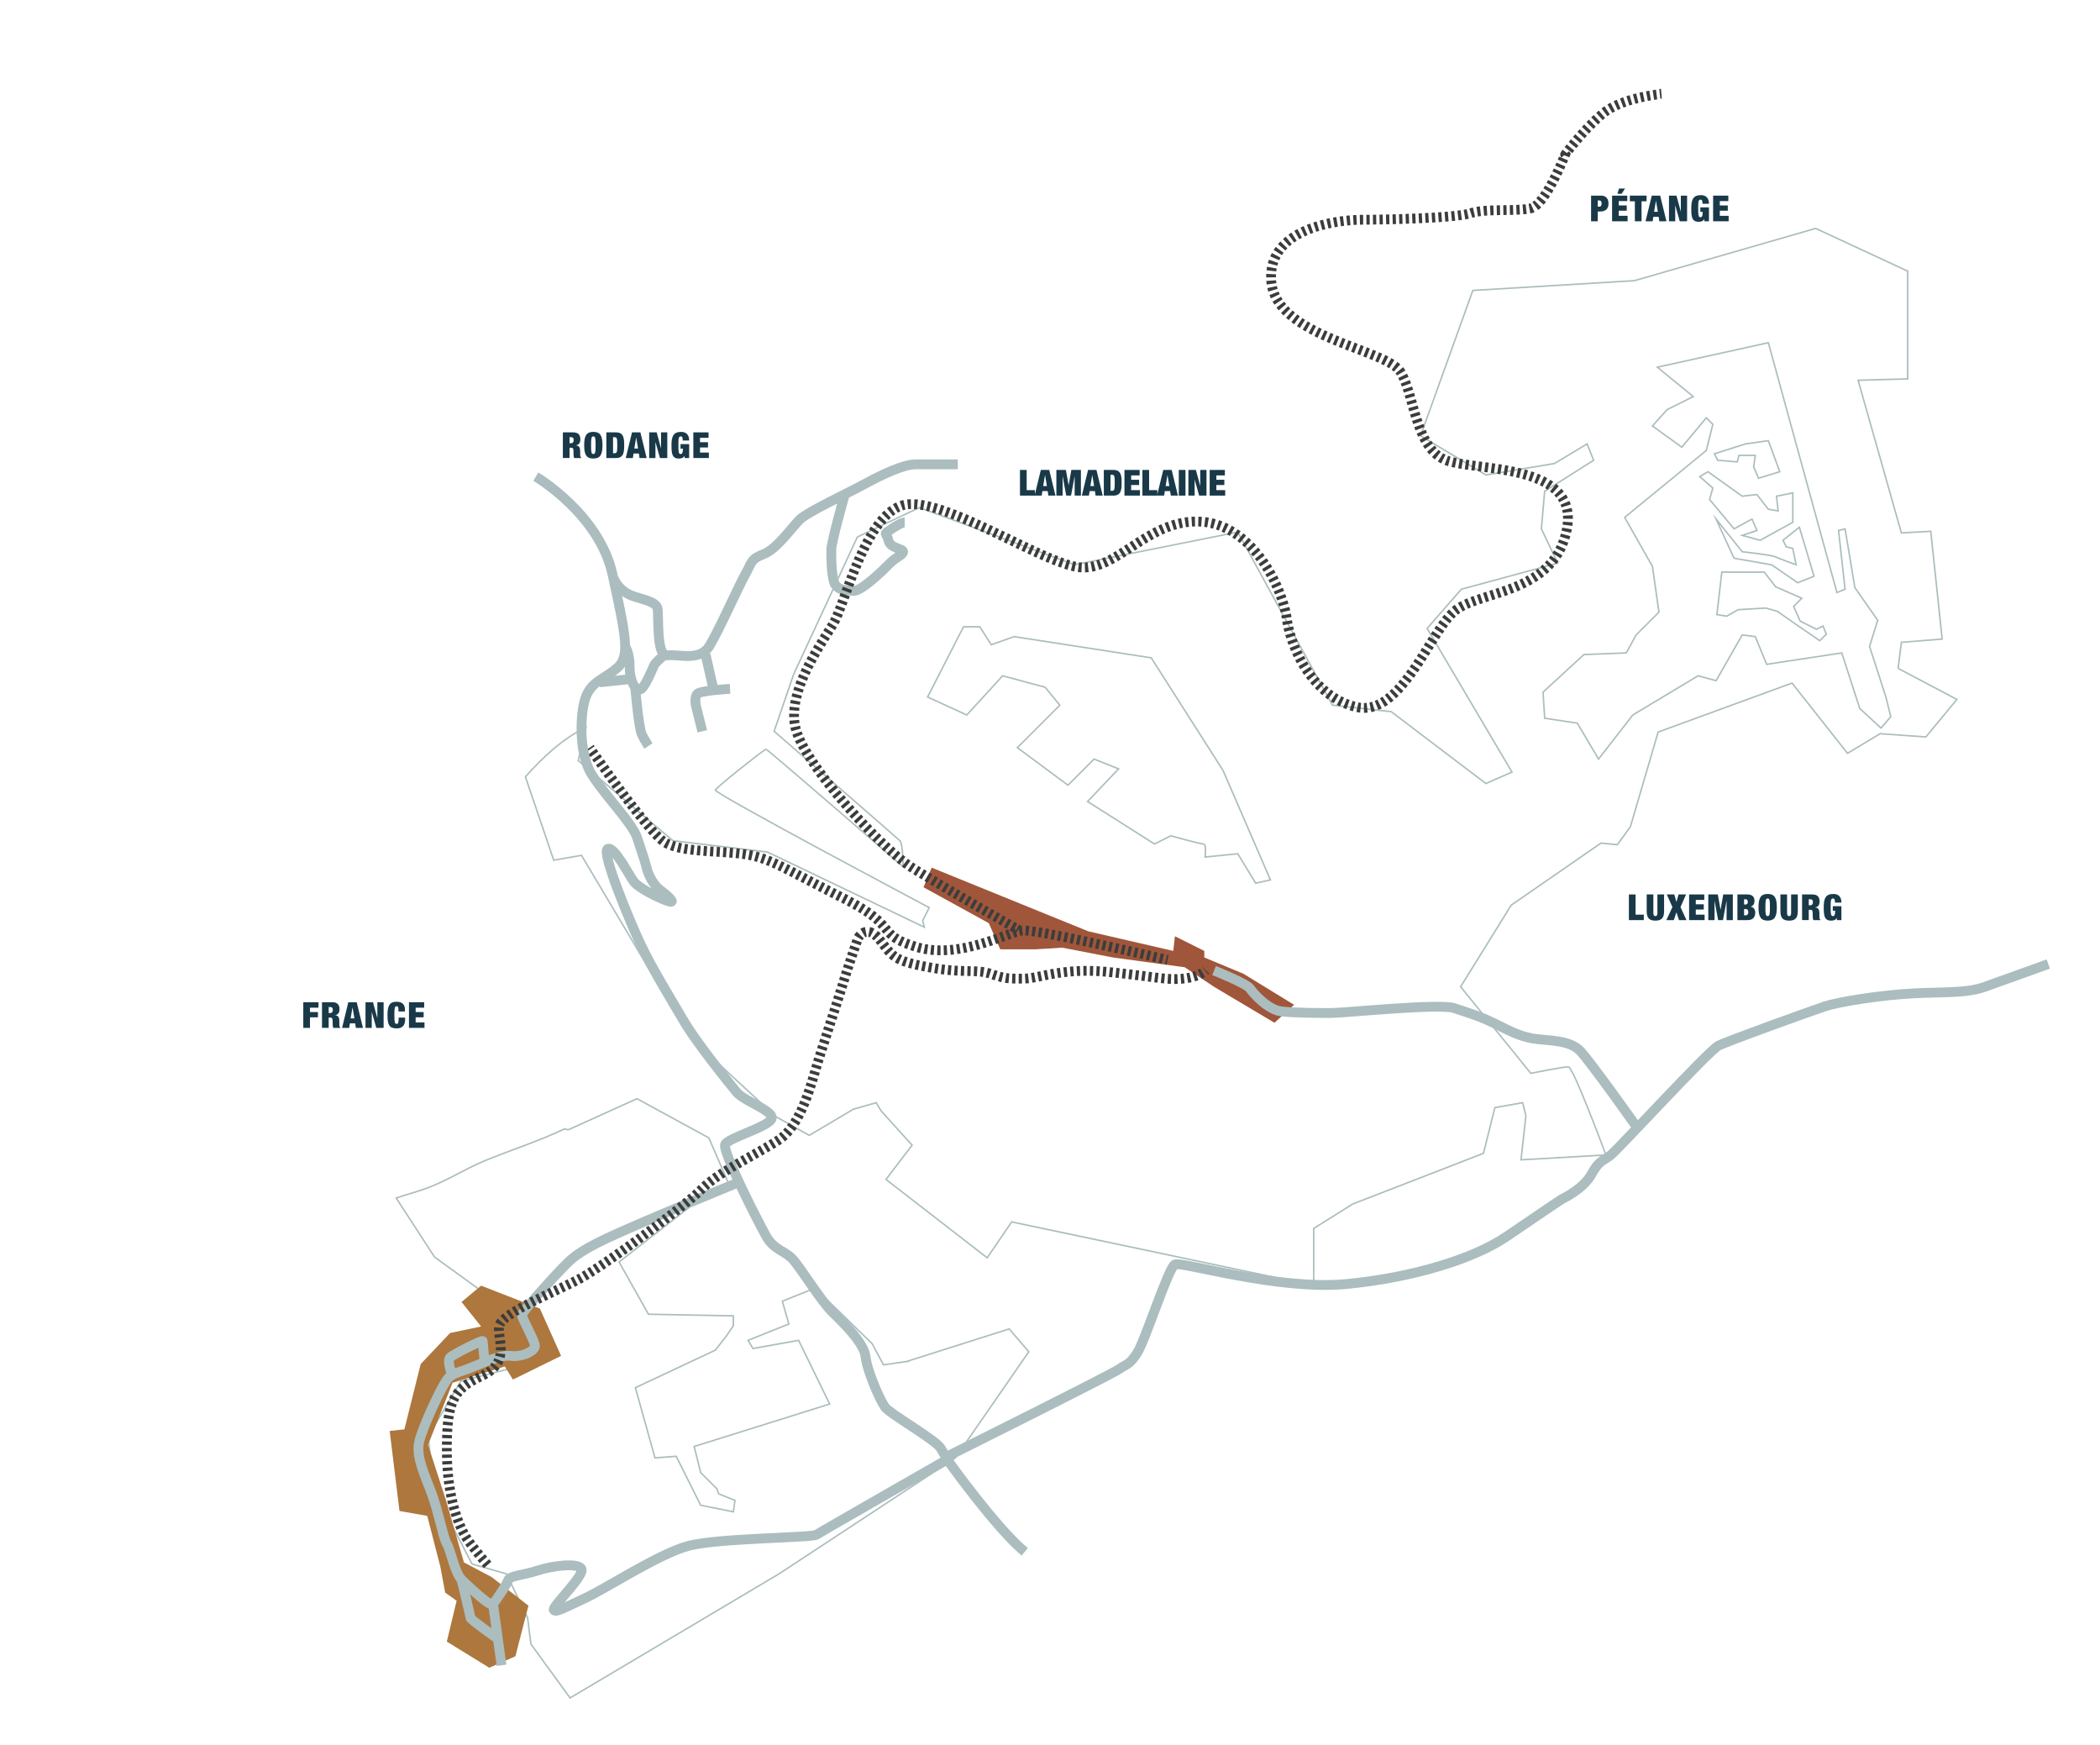 <?xml version="1.0" encoding="UTF-8"?><svg xmlns="http://www.w3.org/2000/svg" viewBox="0 0 1300 1080"><defs><style>.d{fill:#3b3d3c;}.e{fill:#ad773e;}.f{fill:#a0563a;}.g,.h,.i,.j{fill:none;}.k{fill:#193949;}.h{stroke:#3b3d3c;}.h,.i,.j{stroke-miterlimit:10;}.h,.j{stroke-width:6.06px;}.i{stroke-width:.93px;}.i,.j{stroke:#abbdbe;}</style></defs><g id="a"/><g id="b"><g id="c"><g><g><path class="j" d="M379.86,357.75s2.86,8.49,12.97,11.52c10.11,3.03,13.14,4.04,14.15,7.07,1.01,3.03-1.01,30.32,6.06,29.31,7.07-1.01,20.21,4.04,26.28-6.06,6.06-10.11,18.19-37.39,22.23-44.47s3.03-9.1,11.12-12.13c8.08-3.03,17.18-16.17,22.23-21.22,5.05-5.05,29.31-16.17,40.42-22.23s24.25-12.13,31.33-12.13h26.28"/><g><path class="i" d="M1175.02,413.73l2.02-16.17,25.26-2.02-7.07-66.7-18.19,1.01-26.78-94.49,30.67-.85v-66.7l-56.95-26.44-112.18,32.34-100.05,6.06-32.34,89.94,40.42,24.25,42.45-7.07,20.21-12.13,4.04,10.11-30.32,19.2-2.02,23.24,10.11,21.22-59.63,16.17-21.22,24.25,52.55,88.93-16.17,7.07-58.61-44.47-36.38-4.04-58.61-107.12-101.06,20.21-96.01-35.37-38.4,18.19-39.41,84.89-12.13,35.37s75.79,65.69,77.82,67.71,2.02,16.17,2.02,16.17c0,0-83.88-72.76-84.89-72.76s-30.32,23.24-31.33,25.26c-1.01,2.02,132.39,72.76,132.39,72.76l-4.04,8.08,1.01,4.04-97.02-46.49-58.61-7.07-58.61-49.52,4.81-20.59c-14.4,6.91-26.52,18.27-37.51,30.59l17.54,51.64,17.18-3.03,66.7,112.18,53.56,49.52,20.72,11.62,27.29-16.17,14.15-4.04,3.03,5.05,19.2,21.22-16.17,21.22,62.66,48.51,15.16-22.23,186.96,39.41v-35.37l24.25-15.16,80.85-31.33,7.07-28.3,17.18-3.03,2.02,8.08-3.03,27.29,52.55-3.03s-20.21-54.57-23.24-54.57-23.24,4.04-23.24,4.04l-43.46-53.56,31.33-50.53,55.58-38.4,10.11,1.01,8.08-11.12,17.18-58.61,82.87-30.32,34.36,43.46,20.21-12.13,28.3,2.02,19.2-23.24-36.38-19.2Zm-397.67,132.89l-11.12-18.19-20.21,2.02s1.01-8.08-1.01-8.08-20.21-5.05-20.21-5.05l-10.11,5.05-41.43-26.28,19.2-20.21-15.16-6.06-16.17,16.17-31.33-23.24,26.28-26.28-9.1-11.12-26.28-7.07-22.23,24.25-24.25-11.12,22.23-43.46h10.11l7.07,11.12,14.15-5.05,84.89,13.14,44.47,69.73,29.31,67.71-9.1,2.02Zm387.06-96.01l-13.14-12.13-11.12-34.36-33.35,5.05-13.14,2.02-7.07-17.18-8.08-1.01-16.17,28.3-11.12-3.03-40.42,24.25-21.22,27.29-13.14-22.23-20.21-3.03-1.01-16.17,25.26-23.24,26.28-1.01,6.06-11.12,14.15-14.15-4.04-28.3-17.18-30.32,50.53-41.43,4.04-16.17-4.04-4.04-15.16,18.19-18.19-13.14,9.1-10.11,16.17-8.08-22.23-18.19,68.72-15.16,42.45,154.62,5.05-2.02-4.04-36.38,4.04-1.01,6.06,36.38,14.15,20.21-5.05,16.17,10.11,31.33,3.03,12.13-6.06,7.07Z"/><path class="i" d="M561.09,842.73l-14.15,2.02-7.07-13.14-35.37-34.36-20.21,8.08,4.04,14.15-25.26,10.11,3.03,5.05,28.3-5.05,19.2,39.41-83.88,26.28,4.04,16.17,10.11,10.11,1.01,3.03,10.11,4.04-1.01,7.07-20.21-4.04-15.16-30.32-13.14,1.01-12.13-43.46,49.52-23.24,7.07-9.1,4.04-6.06v-6.06l-52.55-1.01-18.19-32.34,45.48-35.37,23.24-11.12-13.14-30.32-44.47-24.25-42.45,19.2-2.54-.45c-15.73,7.47-32.58,12.85-48.65,19.4-12.54,5.11-23.97,12.68-36.66,17.3-6.11,2.22-12.53,3.94-18.79,6l23.78,36.58,29.31,21.22,34.36,23.24,4.04,19.2-51.54,13.14-20.21,34.36,4.04,34.36,23.24,44.47,21.22,6.06,13.14,27.29,2.02,16.17,24.25,33.35,129.36-76.81,109.14-71.75,45.48-65.69-12.13-14.15-63.67,20.21Z"/><polygon class="i" points="1124.49 389.48 1114.39 384.42 1110.35 375.33 1115.4 370.27 1099.23 363.2 1092.16 354.11 1065.88 354.11 1062.85 380.38 1068.91 381.39 1075.99 377.35 1093.17 376.34 1100.24 378.36 1110.35 385.43 1126.52 396.55 1130.56 392.51 1128.54 387.46 1124.49 389.48"/><path class="i" d="M1096.7,349.56l16.17,11.12,10.11-4.04-9.1-30.32-10.11,8.08,2.02,4.04,4.04,1.01,2.02,10.11s-11.12-4.04-13.14-5.05c-2.02-1.01-20.21-3.03-20.21-3.03l-16.17-20.21,11.12,24.25,23.24,4.04Z"/><polygon class="i" points="1084.58 321.26 1087.61 328.34 1078.51 331.37 1089.63 334.4 1109.84 323.28 1109.84 305.09 1099.74 307.11 1100.75 316.21 1094.68 315.2 1087.61 306.1 1078.51 307.11 1057.29 291.95 1052.24 294.99 1060.32 302.06 1058.3 309.13 1073.46 327.32 1084.58 321.26"/><polygon class="i" points="1075.48 285.89 1076.49 281.85 1086.6 281.85 1085.59 288.92 1088.62 296 1101.76 291.95 1094.68 272.75 1080.53 274.77 1061.33 280.84 1063.35 284.88 1075.48 285.89"/></g><polygon class="f" points="619.2 587.55 612.12 571.38 571.7 549.15 576.75 537.02 673.77 576.44 726.32 588.56 727.33 579.47 745.52 588.56 745.52 592.61 769.77 602.71 801.1 621.91 788.98 633.03 751.58 610.8 733.39 598.67 688.93 592.61 657.6 586.54 641.43 587.55 619.2 587.55"/><polygon class="e" points="347.34 839.19 334.21 809.89 297.83 795.74 285.7 805.84 297.83 821 278.62 825.04 260.43 844.25 250.33 884.67 241.23 885.68 247.3 935.2 264.48 938.23 272.56 969.56 275.59 985.73 282.67 990.78 276.6 1016.05 302.88 1032.22 319.05 1025.14 327.13 993.81 304.39 976.13 287.21 967.03 276.1 928.63 264.98 894.27 280.14 855.87 312.48 845.76 317.53 853.85 347.34 839.19"/><g><path class="h" d="M722.78,594.12s-.34-.08-.98-.23"/><path class="d" d="M719.15,596.38l-1.96-.46,1.38-5.9,1.97,.46-1.39,5.9Zm-3.93-.92l-1.96-.46,1.37-5.91,1.97,.46-1.38,5.91Zm-3.93-.91l-1.97-.46,1.37-5.91,1.96,.45-1.37,5.91Zm-3.93-.91l-1.97-.45,1.36-5.91,1.97,.45-1.36,5.91Zm-3.93-.9l-1.96-.45,1.34-5.91,1.97,.45-1.35,5.91Zm-3.93-.9l-1.96-.44,1.33-5.92,1.91,.43-1.28,5.93Zm-117.28-.61c-.71,0-1.41-.01-2.12-.04l.22-6.06c.64,.02,1.27,.03,1.91,.04v6.06Zm2.09-.03l-.17-6.06c.64-.02,1.28-.05,1.91-.08l.36,6.05c-.7,.04-1.4,.07-2.11,.09Zm-6.33-.12c-.71-.05-1.41-.11-2.12-.19l.65-6.03c.63,.07,1.26,.12,1.89,.17l-.42,6.05Zm117.59-.12l-1.97-.45,1.34-5.91,1.97,.44-1.33,5.92Zm-107.05,0l-.53-6.04c.64-.06,1.28-.12,1.92-.19l.69,6.02c-.69,.08-1.39,.15-2.08,.21Zm-14.77-.33c-.7-.1-1.41-.22-2.11-.35l1.13-5.96c.62,.12,1.24,.22,1.86,.31l-.88,6Zm18.92-.14l-.84-6.01c.64-.09,1.28-.19,1.92-.29l.97,5.98c-.68,.11-1.37,.22-2.06,.31Zm98.97-.41l-1.96-.44,1.32-5.92,1.97,.44-1.33,5.92Zm-122.09-.24c-.7-.16-1.39-.34-2.08-.53l1.64-5.84c.61,.17,1.21,.32,1.82,.47l-1.38,5.9Zm27.23-.02l-1.12-5.96c.64-.12,1.28-.25,1.92-.38l1.23,5.94c-.67,.14-1.35,.27-2.03,.4Zm90.93-.62l-1.97-.44,1.32-5.92,1.97,.44-1.32,5.92Zm-86.87-.22l-1.34-5.91c.64-.14,1.28-.3,1.91-.45l1.45,5.89c-.67,.17-1.34,.32-2.02,.48Zm-35.39-.28c-.68-.22-1.34-.43-1.96-.64l1.93-5.75c.59,.2,1.21,.4,1.86,.6l-1.82,5.78Zm118.33-.37l-1.97-.43,1.3-5.92,1.97,.43-1.31,5.92Zm-78.92-.34l-1.55-5.86c.64-.17,1.27-.34,1.9-.52l1.64,5.84c-.66,.18-1.32,.37-1.99,.54Zm74.99-.52l-1.97-.43,1.28-5.93,1.98,.43-1.29,5.92Zm-118.33-.09c-.69-.25-1.34-.5-1.96-.74l2.24-5.64c.56,.22,1.16,.45,1.79,.68l-2.07,5.7Zm47.31-.5l-1.72-5.81c.64-.19,1.27-.38,1.89-.57l1.8,5.79c-.65,.2-1.3,.4-1.97,.6Zm67.08-.27l-1.97-.42,1.28-5.93,1.97,.43-1.28,5.93Zm-118.31-.8c-.7-.31-1.35-.62-1.95-.92l2.74-5.41c.52,.26,1.07,.52,1.67,.79l-2.46,5.54Zm114.38-.04l-1.97-.42,1.26-5.93,1.97,.42-1.26,5.93Zm-59.22-.11l-1.87-5.77c.64-.21,1.27-.42,1.89-.62l1.92,5.75c-.64,.21-1.28,.42-1.94,.64Zm55.28-.73l-1.98-.41,1.25-5.93,1.97,.41-1.25,5.93Zm-51.41-.57l-1.98-5.73,1.89-.66,2.01,5.72-1.92,.67Zm47.47-.26l-1.97-.41,1.22-5.94,1.98,.41-1.23,5.94Zm-110.39-.29c-.67-.4-1.31-.81-1.9-1.24l3.54-4.92c.45,.32,.94,.64,1.45,.95l-3.1,5.21Zm106.45-.52l-1.97-.4,1.19-5.95,1.98,.4-1.2,5.94Zm-39.7-.28l-2.03-5.71,1.89-.68,2.05,5.71-1.91,.68Zm35.75-.51l-1.97-.39,1.16-5.95,1.99,.39-1.17,5.95Zm-3.94-.77l-1.97-.37,1.12-5.96,1.99,.38-1.14,5.96Zm-28.01-.08l-2.04-5.71c.66-.24,1.3-.46,1.92-.68l2.01,5.72c-.61,.21-1.23,.44-1.88,.67Zm-74.25-.52c-.55-.49-1.08-1.01-1.63-1.59l4.42-4.15c.42,.45,.82,.84,1.23,1.2l-4.02,4.54Zm98.32-.14l-1.97-.36,1.06-5.97c.65,.12,1.32,.24,2,.36l-1.09,5.96Zm-20.32-.66l-1.92-5.75c.7-.23,1.37-.45,1.99-.64l1.77,5.8c-.58,.18-1.2,.38-1.84,.59Zm16.38-.04c-.68-.12-1.33-.22-1.97-.33l.97-5.98c.65,.11,1.32,.22,2.02,.34l-1.02,5.98Zm-3.93-.63c-.69-.1-1.34-.2-1.95-.28l.81-6.01c.65,.09,1.33,.18,2.05,.29l-.9,6Zm-8.83-.41l-1.46-5.89c.88-.22,1.64-.36,2.33-.44h.14l.15,2.36,.47,3.65h-.1c-.41,.06-.93,.16-1.54,.31Zm4.94-.11c-.7-.08-1.32-.13-1.87-.17l.38-6.05c.63,.04,1.35,.1,2.16,.19l-.67,6.03Zm-89.64-1.23c-.29-.35-.59-.71-.89-1.08l-.4-.49,4.68-3.86,.41,.5c.29,.35,.57,.69,.85,1.03l-4.64,3.9Zm-2.53-3.03c-.39-.44-.81-.9-1.26-1.38l4.38-4.2c.52,.55,1,1.07,1.44,1.58l-4.56,3.99Zm-2.58-2.69c-.43-.41-.89-.82-1.39-1.26l3.97-4.58c.57,.49,1.1,.97,1.59,1.44l-4.17,4.4Zm-2.84-2.46c-.47-.38-.97-.76-1.51-1.16l3.62-4.87c.59,.44,1.15,.87,1.68,1.29l-3.79,4.73Zm-3.06-2.28c-.51-.35-1.04-.72-1.6-1.09l3.35-5.05c.6,.4,1.18,.79,1.72,1.17l-3.47,4.97Zm-3.23-2.14c-.53-.33-1.09-.68-1.66-1.02l3.13-5.19c.61,.37,1.2,.73,1.76,1.08l-3.23,5.13Zm-3.35-2.02c-.55-.32-1.12-.64-1.71-.97l2.97-5.29c.62,.35,1.21,.69,1.79,1.02l-3.05,5.24Zm-3.43-1.93c-.56-.31-1.14-.62-1.74-.93l2.83-5.36c.62,.33,1.22,.65,1.81,.97l-2.9,5.33Zm-3.49-1.85c-.58-.3-1.17-.59-1.77-.9l2.72-5.42c.62,.31,1.23,.62,1.82,.92l-2.77,5.39Zm-3.57-1.8l-1.8-.91,2.73-5.42,1.79,.9-2.72,5.42Zm-3.61-1.82l-1.8-.91,2.75-5.41,1.79,.91-2.74,5.41Zm-3.6-1.83l-1.8-.92,2.77-5.4,1.79,.92-2.76,5.4Zm-3.59-1.84l-1.79-.93,2.78-5.39,1.79,.92-2.77,5.39Zm-3.58-1.85l-1.79-.93,2.8-5.38,1.78,.92-2.79,5.38Zm-3.58-1.86l-1.78-.93,2.8-5.38,1.79,.93-2.8,5.38Zm-3.57-1.86l-1.78-.93,2.8-5.38,1.79,.93-2.8,5.38Zm-3.57-1.86l-1.78-.92,2.78-5.39,1.79,.93-2.8,5.38Zm-3.56-1.85l-1.78-.91,2.76-5.4,1.8,.92-2.78,5.39Zm-3.56-1.82c-.61-.3-1.2-.6-1.78-.89l2.7-5.43c.59,.29,1.2,.6,1.82,.91l-2.73,5.41Zm-3.56-1.77c-.61-.29-1.2-.58-1.78-.86l2.6-5.48c.6,.29,1.22,.58,1.84,.89l-2.65,5.45Zm-3.57-1.69c-.61-.28-1.2-.55-1.79-.8l2.43-5.55c.62,.27,1.24,.55,1.88,.84l-2.53,5.51Zm-3.59-1.58c-.61-.25-1.21-.5-1.8-.73l2.21-5.65c.64,.25,1.28,.51,1.93,.78l-2.34,5.6Zm-3.61-1.41c-.61-.22-1.21-.43-1.82-.63l1.9-5.76c.66,.22,1.32,.45,1.98,.69l-2.06,5.7Zm-3.65-1.2c-.61-.18-1.22-.35-1.84-.51l1.51-5.87c.68,.18,1.36,.36,2.04,.56l-1.72,5.81Zm-3.7-.96c-.62-.14-1.24-.27-1.87-.38l1.12-5.96c.7,.13,1.39,.27,2.07,.43l-1.33,5.92Zm-3.76-.71c-.62-.1-1.26-.19-1.9-.27l.76-6.02c.71,.09,1.4,.19,2.08,.29l-.94,5.99Zm-3.85-.5c-.65-.07-1.31-.14-1.97-.2l.58-6.04c.68,.07,1.36,.13,2.04,.21l-.65,6.03Zm-3.95-.38c-.66-.06-1.32-.11-1.99-.16l.48-6.04c.68,.05,1.35,.11,2.02,.17l-.51,6.04Zm-3.97-.31l-2-.14,.41-6.05,2.02,.14-.43,6.05Zm-4-.27l-2.01-.13,.38-6.05,2.02,.13-.39,6.05Zm-4.02-.25l-2.02-.13,.4-6.05,2,.13-.38,6.05Zm-4.04-.27c-.68-.05-1.36-.1-2.03-.15l.46-6.05c.66,.05,1.32,.1,1.99,.15l-.42,6.05Zm-4.06-.31c-.69-.06-1.37-.12-2.05-.18l.59-6.04c.65,.06,1.31,.12,1.97,.18l-.51,6.04Zm-4.09-.4c-.69-.08-1.38-.16-2.05-.24l.77-6.02c.64,.08,1.29,.16,1.95,.23l-.66,6.03Zm-4.11-.52c-.7-.1-1.39-.21-2.07-.33l1.05-5.97c.63,.11,1.26,.21,1.91,.31l-.89,6Zm-4.14-.72c-.71-.15-1.4-.3-2.07-.46l1.44-5.89c.61,.15,1.23,.29,1.86,.42l-1.22,5.94Zm-4.16-1.03c-.71-.21-1.41-.44-2.08-.67l2.04-5.71c.57,.2,1.15,.39,1.75,.57l-1.72,5.82Zm-4.15-1.5c-.72-.32-1.41-.66-2.05-1.01l2.94-5.3c.48,.27,1.01,.53,1.56,.77l-2.45,5.54Zm-4.12-2.37c-.53-.41-1.11-.9-1.73-1.46l4.08-4.49c.5,.45,.95,.84,1.36,1.15l-3.7,4.8Zm-3.29-2.95c-.47-.47-.96-.97-1.47-1.5l4.39-4.18c.47,.49,.92,.95,1.35,1.38l-4.27,4.3Zm-2.89-3.03c-.45-.49-.91-1.01-1.38-1.54l4.55-4.01c.45,.51,.89,1,1.31,1.47l-4.48,4.09Zm-2.73-3.09c-.44-.51-.88-1.03-1.33-1.56l4.63-3.91c.44,.52,.87,1.02,1.29,1.51l-4.59,3.96Zm-2.64-3.13c-.43-.52-.86-1.04-1.3-1.58l4.7-3.83c.43,.52,.85,1.04,1.27,1.54l-4.67,3.87Zm-2.58-3.16l-1.27-1.58,4.74-3.78,1.25,1.56-4.72,3.8Zm-2.53-3.18c-.42-.53-.84-1.06-1.25-1.6l4.78-3.73c.41,.53,.83,1.05,1.24,1.58l-4.76,3.75Zm-2.5-3.2l-1.24-1.61,4.81-3.69,1.22,1.59-4.79,3.71Zm-2.47-3.21l-1.23-1.61,4.83-3.66,1.21,1.6-4.82,3.68Zm-2.45-3.23l-1.22-1.62,4.85-3.63,1.21,1.6-4.84,3.65Zm-2.43-3.24l-1.21-1.62,4.87-3.61,1.2,1.61-4.86,3.62Zm-2.41-3.25l-1.2-1.63,4.89-3.59,1.19,1.62-4.88,3.6Zm-2.4-3.26l-1.19-1.64,4.9-3.57,1.18,1.62-4.89,3.58Zm-2.38-3.27l-1.19-1.64,4.92-3.55,1.18,1.63-4.91,3.56Zm-2.37-3.28l-1.18-1.64,4.93-3.54,1.17,1.64-4.92,3.54Zm-2.36-3.29l-1.17-1.64,4.94-3.52,1.17,1.64-4.94,3.52Zm-2.35-3.3l-1.17-1.65,4.95-3.5,1.17,1.65-4.95,3.51Zm-2.34-3.31l-1.17-1.66,4.97-3.48,1.16,1.65-4.96,3.49Z"/><path class="h" d="M365.6,463.57c-.37-.54-.57-.83-.57-.83"/></g><path class="j" d="M456.49,732.07s-61.65,25.26-80.85,34.36c-19.2,9.1-22.23,13.14-27.29,18.19s-25.26,27.29-25.26,29.31,8.08,16.17,8.08,19.2-8.08,7.07-15.16,6.06c-7.07-1.01-20.21,6.06-29.31,9.1-9.1,3.03-9.1,4.04-12.13,9.1s-13.14,26.28-15.16,35.37c-2.02,9.1,4.04,21.22,8.08,32.34,4.04,11.12,7.07,27.29,9.1,30.32s5.05,18.19,9.1,22.23,16.17,15.16,18.19,15.16,4.55-4.55,4.55-4.55c0,0,5.05-7.07,6.06-10.11,1.01-3.03,9.1-3.03,18.19-6.06,9.1-3.03,25.26-5.05,27.29-1.01,2.02,4.04-18.19,23.24-17.18,25.26,1.01,2.02,6.06-1.01,19.2-7.07,13.14-6.06,45.48-27.29,63.67-32.34,18.19-5.05,76.81-5.05,79.84-7.07,3.03-2.02,80.85-46.49,80.85-46.49,0,0-1.01-2.02-4.04-7.07-3.03-5.05-31.33-21.22-34.36-25.26s-11.12-22.23-12.13-31.33c-1.01-9.1-15.16-22.23-21.22-28.3-6.06-6.06-18.19-25.26-23.24-31.33-5.05-6.06-12.13-6.06-17.18-15.16-5.05-9.1-27.29-52.55-25.26-56.59s24.25-10.11,28.3-15.16c4.04-5.05-16.17-11.12-21.22-17.18-5.05-6.06-25.26-31.33-32.34-43.46-7.07-12.13-20.21-33.35-27.29-48.51-7.07-15.16-24.25-56.59-20.21-58.61,4.04-2.02,13.14,16.17,16.17,20.21s15.16,10.11,21.22,12.13c6.06,2.02-1.01-4.04-5.05-7.07-4.04-3.03-7.07-9.1-8.08-13.14-1.01-4.04-3.03-10.11-6.06-19.2-3.03-9.1-20.21-26.28-28.3-39.41-8.08-13.14-7.07-39.41-3.03-48.51,4.04-9.1,11.12-10.11,19.2-17.18,8.08-7.07,5.05-20.21-3.03-57.6-8.08-37.39-47.5-60.64-47.5-60.64"/><path class="j" d="M586.35,903.37s29.81,41.94,48,57.1"/><path class="j" d="M586.4,901.41s102.53-51.1,106.57-54.13c4.04-3.03,6.06-2.02,11.12-10.11,5.05-8.08,19.2-52.55,23.24-54.57,4.04-2.02,63.67,16.17,106.11,12.13,42.45-4.04,79.84-16.17,99.04-29.31,19.2-13.14,34.36-23.24,34.36-23.24,0,0,13.14-6.06,18.19-15.16,5.05-9.1,7.07-8.08,12.13-12.13,5.05-4.04,60.64-64.68,66.7-67.71,6.06-3.03,56.59-21.22,65.69-24.25,9.1-3.03,35.37-7.07,54.57-8.08,19.2-1.01,33.35,0,44.47-4.04,11.12-4.04,39.41-14.15,39.41-14.15"/><path class="j" d="M751.58,600.69s20.21,8.08,22.23,11.12,11.12,13.14,19.2,14.15c8.08,1.01,23.24,1.01,31.33,1.01s66.7-6.06,75.79-3.03c9.1,3.03,16.17,5.05,26.28,10.11,10.11,5.05,16.17,8.08,25.26,9.1,9.1,1.01,20.21,1.01,26.28,7.07,6.06,6.06,35.56,47.71,35.56,47.71"/><path class="j" d="M411.01,405.65s-5.05,4.04-6.06,6.06-6.06,15.16-9.1,15.16-6.06-6.06-6.06-14.15-2.31-11.73-2.31-11.73"/><path class="j" d="M393.33,426.36s2.02,24.25,4.04,28.3,4.04,7.07,4.04,7.07"/><line class="j" x1="371.09" y1="422.32" x2="390.91" y2="420.21"/><line class="j" x1="436.78" y1="405.14" x2="441.84" y2="427.37"/><path class="j" d="M451.94,426.36s-18.19,1.01-20.21,3.03-1.01,7.07-1.01,7.07l4.04,16.17"/><path class="j" d="M522.68,307.11s-8.08,28.3-8.08,33.35,0,19.2,3.03,22.23c3.03,3.03,5.05,2.02,10.11,3.03,5.05,1.01,19.2-13.14,23.24-17.18,4.04-4.04,8.08-5.05,8.08-7.07s-8.08-2.02-9.1-7.07c-1.01-5.05-4.04-3.03,2.02-7.07,6.06-4.04,8.08-4.04,8.08-4.04"/><path class="j" d="M279.63,850.31s-3.03-8.08-1.01-10.11,20.21-11.12,20.21-10.11,1.01,11.12,1.01,11.12"/><path class="j" d="M285.7,977.64s5.56,22.74,5.56,23.75,17.18,13.14,17.18,13.14"/><line class="j" x1="305.11" y1="992.02" x2="310.46" y2="1030.7"/><path class="d" d="M299.59,970.55s-.51-.58-1.35-1.57l4.61-3.93c.8,.94,1.29,1.5,1.3,1.51l-4.56,3.99Zm-2.67-3.13c-.41-.48-.85-1.01-1.31-1.57l4.67-3.87c.46,.55,.89,1.06,1.28,1.54l-4.64,3.9Zm-2.61-3.15c-.42-.51-.85-1.04-1.29-1.59l4.73-3.8c.43,.53,.85,1.05,1.26,1.55l-4.7,3.83Zm-2.56-3.2c-.42-.53-.84-1.07-1.26-1.62l4.8-3.71c.41,.53,.82,1.05,1.22,1.57l-4.76,3.75Zm-2.51-3.26c-.42-.55-.83-1.11-1.23-1.66l4.9-3.57c.38,.53,.78,1.06,1.18,1.59l-4.84,3.65Zm-2.47-3.4c-.38-.56-.77-1.17-1.17-1.85l5.21-3.11c.34,.57,.67,1.09,.99,1.57l-5.03,3.39Zm-2.23-3.72c-.32-.6-.65-1.23-.98-1.89l5.44-2.69c.29,.6,.59,1.16,.88,1.7l-5.33,2.89Zm-1.89-3.81c-.28-.62-.56-1.26-.84-1.94l5.59-2.34c.26,.61,.51,1.2,.77,1.77l-5.52,2.51Zm-1.63-3.89c-.25-.63-.49-1.29-.73-1.97l5.71-2.04c.22,.63,.45,1.23,.68,1.82l-5.65,2.19Zm-1.41-3.95c-.21-.65-.43-1.31-.64-1.99l5.8-1.78c.2,.64,.39,1.25,.59,1.86l-5.75,1.91Zm-1.23-3.99c-.19-.65-.37-1.32-.55-2.01l5.86-1.54c.17,.64,.34,1.27,.52,1.89l-5.83,1.66Zm-1.06-4.02c-.16-.66-.32-1.34-.47-2.02l5.92-1.32c.14,.65,.29,1.29,.44,1.91l-5.89,1.43Zm-.91-4.05c-.14-.67-.27-1.35-.4-2.04l5.96-1.11c.12,.65,.25,1.3,.38,1.93l-5.94,1.22Zm-.76-4.07c-.11-.67-.22-1.35-.33-2.04l5.99-.93c.1,.66,.21,1.31,.32,1.95l-5.98,1.02Zm-.63-4.09c-.09-.67-.18-1.36-.27-2.05l6.02-.75c.08,.66,.17,1.32,.26,1.96l-6.01,.83Zm-.51-4.1c-.07-.68-.14-1.36-.21-2.05l6.04-.58c.06,.66,.13,1.32,.2,1.97l-6.03,.66Zm-.39-4.11c-.06-.68-.11-1.36-.15-2.05l6.05-.42c.05,.67,.1,1.33,.15,1.98l-6.04,.49Zm-.28-4.11c-.04-.68-.07-1.36-.1-2.05l6.06-.27c.03,.67,.06,1.33,.1,1.98l-6.05,.34Zm-.18-4.11c-.02-.68-.04-1.37-.05-2.06l6.06-.12c.01,.67,.03,1.33,.05,1.98l-6.06,.19Zm-.08-4.11c0-.49,0-.99,0-1.49v-.56l6.06,.02v.54c0,.48,0,.97,0,1.45l-6.06,.05Zm6.07-4.04l-6.06-.06c0-.7,.02-1.38,.03-2.04l6.06,.11c-.01,.65-.02,1.32-.03,1.99Zm.07-3.98l-6.06-.17c.02-.7,.04-1.39,.07-2.06l6.06,.25c-.03,.65-.05,1.31-.07,1.98Zm.16-3.96l-6.05-.33c.04-.71,.08-1.39,.13-2.07l6.05,.43c-.05,.64-.09,1.3-.12,1.97Zm.28-3.92l-6.04-.54c.06-.71,.13-1.4,.21-2.08l6.03,.67c-.07,.63-.14,1.28-.19,1.94Zm.43-3.87l-6.01-.83c.1-.72,.21-1.41,.32-2.09l5.98,1.02c-.1,.61-.2,1.25-.29,1.9Zm.65-3.78l-5.94-1.24c.15-.72,.31-1.42,.48-2.1l5.88,1.5c-.15,.59-.29,1.2-.42,1.83Zm.93-3.62l-5.79-1.81c.22-.72,.47-1.42,.72-2.09l5.66,2.17c-.21,.55-.41,1.13-.6,1.73Zm1.3-3.38l-5.49-2.57c.32-.68,.67-1.36,1.04-2l5.27,3c-.29,.51-.56,1.04-.81,1.58Zm1.75-3.05l-4.98-3.45c.43-.62,.9-1.24,1.39-1.82l4.65,3.89c-.37,.44-.73,.91-1.06,1.38Zm2.24-2.68l-4.3-4.28c.52-.53,1.08-1.04,1.66-1.54l3.94,4.61c-.45,.39-.89,.79-1.3,1.21Zm2.72-2.34l-3.62-4.86c.57-.43,1.17-.85,1.79-1.26l3.34,5.06c-.52,.35-1.03,.7-1.51,1.06Zm3.1-2.06l-3.11-5.21c.6-.36,1.21-.71,1.85-1.06l2.91,5.32c-.57,.31-1.12,.63-1.66,.95Zm3.37-1.86l-2.77-5.39c.6-.31,1.22-.62,1.86-.93l2.67,5.45c-.6,.29-1.19,.58-1.75,.88Zm3.54-1.73l-2.59-5.48c.57-.27,1.11-.55,1.62-.83l2.95,5.3c-.63,.35-1.3,.69-1.98,1.01Zm3.91-2.19l-3.36-5.05c.5-.33,.96-.67,1.39-1.02l3.83,4.71c-.58,.47-1.21,.93-1.86,1.37Zm3.6-2.95l-4.32-4.26c.39-.4,.75-.81,1.07-1.23l4.82,3.67c-.47,.62-1,1.23-1.58,1.81Zm2.92-3.84l-5.28-2.98c.26-.46,.49-.94,.69-1.44l5.64,2.22c-.3,.76-.65,1.5-1.05,2.21Zm1.78-4.51l-5.89-1.46c.13-.52,.23-1.07,.3-1.64l6.02,.76c-.1,.8-.25,1.59-.43,2.33Zm.61-4.63l-6.06-.19c0-.23,.01-.46,.01-.69,0-.37,0-.74-.02-1.11l6.06-.25c.02,.45,.03,.91,.03,1.36,0,.29,0,.59-.01,.88Zm-6.21-3.85c-.06-.65-.14-1.29-.21-1.92l6.02-.76c.09,.69,.17,1.39,.23,2.1l-6.04,.57Zm-.48-3.9c-.09-.7-.18-1.39-.26-2.06l6.02-.7c.07,.63,.16,1.29,.25,1.95l-6.01,.8Zm-.46-4.25c-.03-.45-.04-.9-.04-1.33,0-.36,0-.71,.03-1.05l6.05,.37c-.01,.22-.02,.45-.02,.68,0,.32,.01,.64,.03,.98l-6.05,.35Zm6.19-2.84l-5.49-2.58c.36-.76,.87-1.55,1.53-2.33l4.65,3.89c-.4,.48-.6,.82-.69,1.02Zm1.83-2.19l-4.11-4.46c.51-.47,1.09-.96,1.72-1.46l3.76,4.75c-.51,.4-.97,.79-1.37,1.16Zm2.86-2.28l-3.51-4.94c.56-.4,1.15-.8,1.77-1.21l3.33,5.07c-.55,.36-1.08,.72-1.58,1.08Zm3.22-2.12l-3.19-5.16c.58-.36,1.17-.72,1.79-1.08l3.08,5.22c-.58,.34-1.14,.68-1.68,1.01Zm3.39-2l-2.99-5.28c.59-.33,1.2-.67,1.81-1.01l2.91,5.32c-.59,.32-1.16,.64-1.73,.96Zm3.48-1.91l-2.85-5.35c.6-.32,1.2-.63,1.81-.95l2.8,5.38c-.6,.31-1.19,.62-1.77,.93Zm3.54-1.84l-2.75-5.4c.6-.31,1.21-.61,1.82-.92l2.72,5.42c-.6,.3-1.2,.6-1.79,.9Zm3.59-1.79l-2.68-5.44,1.82-.89,2.66,5.45-1.8,.88Zm3.61-1.76l-2.64-5.46,1.84-.88,2.62,5.47-1.82,.87Zm3.64-1.74l-2.61-5.47,1.83-.87,2.6,5.48-1.83,.87Zm3.65-1.73l-2.6-5.48,1.83-.87,2.59,5.48-1.83,.87Zm3.66-1.73l-2.6-5.48,1.82-.87,2.61,5.47-1.83,.87Zm3.67-1.75l-2.63-5.46c.61-.3,1.22-.59,1.81-.88l2.66,5.45c-.6,.29-1.21,.59-1.84,.89Zm3.67-1.79l-2.7-5.43c.61-.3,1.2-.6,1.78-.9l2.76,5.4c-.59,.3-1.21,.61-1.84,.93Zm3.66-1.87l-2.82-5.37,.32-.17c.43-.23,.88-.48,1.36-.75l3,5.27c-.53,.3-1.03,.58-1.5,.83l-.36,.19Zm3.67-2.07l-3.1-5.21c.54-.32,1.11-.66,1.7-1.03l3.18,5.17c-.62,.38-1.21,.74-1.77,1.07Zm3.52-2.16l-3.23-5.13c.55-.34,1.11-.7,1.69-1.07l3.27,5.11c-.59,.38-1.17,.75-1.73,1.1Zm3.45-2.21l-3.31-5.08c.55-.36,1.11-.73,1.68-1.1l3.34,5.06c-.58,.38-1.15,.75-1.71,1.12Zm3.41-2.25l-3.36-5.04,1.67-1.12,3.39,5.03-1.69,1.13Zm3.38-2.28l-3.41-5.01,1.66-1.14,3.43,5-1.68,1.15Zm3.36-2.3l-3.45-4.99,1.66-1.15,3.46,4.98-1.67,1.16Zm3.34-2.32l-3.47-4.97,1.65-1.16,3.49,4.96-1.66,1.17Zm3.32-2.34l-3.5-4.95,1.65-1.17,3.51,4.94-1.66,1.17Zm3.31-2.35l-3.52-4.93,1.64-1.17,3.54,4.92-1.65,1.18Zm3.3-2.37l-3.55-4.92,1.63-1.18,3.57,4.9-1.64,1.19Zm3.28-2.38l-3.57-4.9,1.63-1.19,3.58,4.89-1.64,1.2Zm3.28-2.4l-3.59-4.89,1.62-1.2,3.6,4.88-1.64,1.2Zm3.27-2.41l-3.61-4.87,1.62-1.2,3.62,4.86-1.63,1.21Zm3.25-2.43l-3.63-4.86,1.61-1.21,3.65,4.84-1.63,1.22Zm3.25-2.44l-3.66-4.84,1.61-1.22,3.67,4.83-1.62,1.23Zm3.23-2.46l-3.68-4.82,1.6-1.22,3.7,4.8-1.62,1.24Zm3.23-2.48l-3.71-4.8,1.59-1.23,3.73,4.78-1.61,1.25Zm3.21-2.5l-3.74-4.77,1.58-1.24,3.76,4.76-1.6,1.26Zm3.2-2.52l-3.78-4.74,1.58-1.26,3.79,4.73-1.59,1.27Zm3.18-2.56l-3.83-4.71,1.56-1.27,3.85,4.69-1.58,1.29Zm3.16-2.6l-3.89-4.65c.53-.44,1.04-.87,1.53-1.29l3.93,4.62c-.5,.43-1.03,.87-1.57,1.32Zm3.13-2.67l-3.98-4.57c.52-.46,1.02-.89,1.48-1.31l4.05,4.51c-.49,.44-1,.89-1.55,1.37Zm3.1-2.8l-4.17-4.4c.34-.32,.65-.62,.94-.91,.16-.16,.32-.32,.48-.48l4.22,4.36-.41,.4c-.32,.32-.68,.67-1.06,1.03Zm2.86-2.74l-4.05-4.52c.52-.46,1.05-.93,1.61-1.39l3.89,4.65c-.5,.42-.98,.84-1.45,1.26Zm2.95-2.47l-3.75-4.76c.54-.43,1.09-.85,1.66-1.28l3.64,4.85c-.53,.4-1.04,.79-1.55,1.19Zm3.12-2.34l-3.53-4.93c.56-.4,1.13-.8,1.7-1.2l3.44,5c-.54,.38-1.08,.75-1.61,1.13Zm3.25-2.24l-3.36-5.05c.57-.38,1.14-.76,1.73-1.13l3.29,5.09c-.56,.36-1.11,.72-1.66,1.08Zm3.33-2.15l-3.22-5.13c.58-.36,1.16-.72,1.74-1.08l3.17,5.17c-.57,.35-1.13,.7-1.69,1.05Zm3.4-2.09l-3.13-5.2c.58-.35,1.17-.7,1.76-1.05l3.08,5.22c-.57,.34-1.14,.68-1.71,1.02Zm3.44-2.04l-3.05-5.24c.59-.34,1.18-.68,1.77-1.02l3.02,5.26c-.58,.33-1.16,.67-1.73,1Zm3.48-2l-3-5.27,1.76-1,2.99,5.27-1.76,1Zm3.51-1.99l-2.97-5.29,1.76-.99,2.97,5.29-1.76,.99Zm3.52-1.98l-2.97-5.29,1.76-.99,2.97,5.28-1.77,.99Zm3.53-1.99l-2.98-5.28,1.75-.99,3,5.27-1.77,1Zm3.54-2.02l-3.03-5.25c.58-.34,1.16-.67,1.73-1.01l3.06,5.23c-.58,.34-1.17,.68-1.76,1.02Zm3.53-2.07l-3.1-5.21c.58-.34,1.14-.69,1.7-1.03l3.17,5.17c-.58,.35-1.17,.71-1.76,1.06Zm3.51-2.15l-3.23-5.13c.35-.22,.69-.44,1.03-.66,.19-.12,.38-.25,.56-.37l3.43,5c-.24,.16-.48,.32-.72,.48-.35,.23-.71,.46-1.08,.69Zm3.61-2.52l-3.82-4.71c.46-.37,.91-.77,1.36-1.19l4.15,4.42c-.55,.52-1.12,1.01-1.68,1.47Zm3.25-3.03l-4.42-4.15c.42-.45,.83-.91,1.23-1.38l4.64,3.9c-.47,.56-.96,1.11-1.45,1.64Zm2.81-3.34l-4.83-3.66c.38-.5,.75-1.01,1.11-1.53l4.99,3.45c-.41,.59-.83,1.18-1.26,1.75Zm2.44-3.53l-5.12-3.25c.34-.54,.67-1.08,1-1.63l5.23,3.06c-.36,.62-.73,1.22-1.11,1.82Zm2.15-3.66l-5.33-2.9c.31-.57,.61-1.14,.9-1.72l5.4,2.75c-.32,.63-.65,1.25-.98,1.86Zm1.91-3.74l-5.47-2.61c.28-.59,.55-1.18,.82-1.77l5.53,2.48c-.29,.64-.58,1.27-.88,1.9Zm1.71-3.81l-5.58-2.37c.26-.6,.51-1.21,.75-1.82l5.62,2.26c-.26,.64-.52,1.28-.79,1.92Zm1.55-3.85l-5.66-2.17c.24-.62,.47-1.23,.69-1.85l5.69,2.09c-.24,.65-.48,1.29-.73,1.94Zm1.42-3.88l-5.72-2.01c.22-.63,.44-1.25,.65-1.88l5.74,1.94c-.22,.65-.44,1.3-.67,1.95Zm1.32-3.9l-5.77-1.88c.21-.64,.41-1.27,.61-1.9l5.78,1.83c-.2,.65-.41,1.3-.63,1.95Zm1.23-3.91l-5.8-1.78c.2-.65,.39-1.29,.58-1.92l5.81,1.75c-.19,.64-.39,1.29-.59,1.95Zm1.18-3.9l-5.81-1.72,.57-1.94,5.81,1.72-.57,1.94Zm1.15-3.88l-5.81-1.72c.2-.67,.39-1.33,.58-1.95l5.8,1.76c-.19,.62-.38,1.26-.57,1.92Zm1.16-3.84l-5.79-1.79,.6-1.94,5.79,1.81-.6,1.92Zm1.2-3.85l-5.78-1.83,.61-1.93,5.78,1.83-.61,1.92Zm1.22-3.85l-5.78-1.85,.62-1.93,5.77,1.85-.62,1.93Zm1.23-3.85l-5.77-1.86,.62-1.93,5.77,1.86-.62,1.92Zm1.24-3.85l-5.77-1.87,.62-1.92,5.77,1.86-.62,1.93Zm1.25-3.85l-5.77-1.87,.62-1.92,5.77,1.87-.62,1.92Zm1.24-3.84l-5.77-1.87,.62-1.92,5.77,1.87-.62,1.92Zm1.25-3.85l-5.77-1.87,.62-1.92,5.77,1.87-.62,1.93Zm1.25-3.85l-5.77-1.87,.62-1.92,5.77,1.87-.62,1.93Zm1.24-3.85l-5.77-1.86,.62-1.92,5.77,1.86-.62,1.93Zm1.24-3.86l-5.77-1.85,.61-1.92,5.78,1.84-.62,1.93Zm1.23-3.86l-5.78-1.84,.61-1.92,5.78,1.83-.61,1.93Zm1.22-3.87l-5.79-1.81,.6-1.92,5.79,1.8-.61,1.94Zm203.21-2.97h-.32l.06-6.07h.29c.51,0,1.06,0,1.6-.03l.2,6.06c-.61,.02-1.22,.03-1.84,.03Zm-2.43-.05c-.69-.03-1.39-.07-2.11-.12l.44-6.05c.66,.05,1.29,.08,1.92,.11l-.24,6.06Zm6.41-.1l-.45-6.05c.43-.03,.87-.07,1.31-.12l.58-.06,.69,6.02-.66,.07c-.5,.05-.99,.09-1.47,.13Zm-98.58-.11h-2.03l.02-6.07h2.01v6.07Zm-4.08-.02c-.75,0-1.44-.03-2.09-.05l.23-6.06c.6,.02,1.25,.04,1.94,.05l-.08,6.06Zm6.26-.02l-.33-6.05c.59-.03,1.2-.09,1.82-.16l.71,6.02c-.79,.09-1.51,.16-2.2,.19Zm85.8-.04c-.66-.06-1.34-.13-2.05-.21l.65-6.03c.68,.07,1.34,.14,1.97,.2l-.58,6.04Zm-96.31-.12c-.78-.07-1.5-.15-2.21-.26l.92-5.99c.57,.09,1.16,.16,1.8,.21l-.51,6.04Zm111.19-.19l-1-5.98c.64-.11,1.24-.23,1.81-.36l1.34,5.91c-.68,.15-1.4,.3-2.15,.42Zm-18.97-.13c-.65-.08-1.32-.16-2.02-.25l.74-6.02c.69,.08,1.35,.17,1.98,.24l-.71,6.02Zm-77.4,0l-.94-5.99c.62-.1,1.26-.21,1.92-.33l1.09,5.96c-.71,.13-1.4,.25-2.07,.35Zm-113.91-.11l-5.79-1.79c.2-.65,.4-1.3,.61-1.95l5.78,1.82c-.2,.64-.4,1.28-.6,1.92Zm94.69-.24c-.67-.15-1.36-.33-2.1-.54l1.63-5.84c.64,.18,1.23,.33,1.81,.46l-1.33,5.92Zm92.59-.14l-2.01-.25,.76-6.02,2,.25-.76,6.02Zm-69.28-.25l-1.17-5.95,1.97-.39,1.19,5.95-1.99,.4Zm96.57-.1l-1.7-5.82c.58-.17,1.16-.36,1.72-.57l2.1,5.69c-.69,.25-1.4,.49-2.12,.7Zm-31.3-.16l-2-.25,.76-6.02,2.01,.25-.76,6.02Zm-92.7-.49c-.61-.19-1.26-.4-1.96-.63l1.88-5.76c.67,.22,1.3,.42,1.88,.6l-1.81,5.79Zm88.7-.01l-2-.25,.74-6.02,2.01,.25-.74,6.02Zm-57.3-.04l-1.18-5.95c.65-.13,1.32-.26,2.01-.39l1.13,5.96c-.67,.13-1.32,.25-1.96,.38Zm53.3-.45l-2-.24,.7-6.02,2.02,.24-.72,6.02Zm-49.38-.29l-1.07-5.97c.66-.12,1.34-.24,2.03-.35l1,5.98c-.67,.11-1.32,.22-1.96,.34Zm92.9-.14l-2.57-5.49c.54-.25,1.05-.52,1.53-.8l3.09,5.21c-.64,.38-1.33,.75-2.05,1.08Zm-47.51-.04l-2.01-.23,.68-6.03,2.01,.23-.68,6.03Zm-84.58-.29c-.56-.18-1.14-.34-1.72-.48l1.41-5.9c.73,.17,1.46,.38,2.17,.61l-1.86,5.77Zm80.57-.16l-2-.22,.65-6.03,2.02,.22-.66,6.03Zm-37.48-.02l-.92-5.99c.67-.1,1.35-.2,2.05-.3l.81,6.01c-.66,.09-1.31,.18-1.95,.28Zm33.47-.41l-2.04-.21,.73-6.02,1.94,.2-.63,6.03Zm-29.57-.12l-.72-6.02c.67-.08,1.36-.16,2.06-.23l.62,6.03c-.67,.07-1.32,.14-1.96,.22Zm-50.48-.12c-.6-.1-1.21-.18-1.82-.24l.62-6.03c.74,.08,1.46,.17,2.18,.29l-.98,5.98Zm76.08-.16c-.67-.06-1.33-.11-1.98-.16l.45-6.05c.68,.05,1.36,.11,2.05,.17l-.53,6.04Zm-21.68-.13l-.51-6.04c.68-.06,1.37-.11,2.07-.16l.41,6.05c-.67,.04-1.32,.09-1.96,.15Zm-136.41-.09l-5.78-1.84,.62-1.94,5.77,1.86-.61,1.92Zm78.31-.02c-.63-.04-1.28-.06-1.94-.09l.21-6.06c.72,.02,1.41,.05,2.09,.09l-.35,6.05Zm75.83-.07c-.67-.04-1.32-.08-1.97-.11l.28-6.06c.68,.03,1.37,.07,2.06,.11l-.36,6.05Zm-79.75-.08l-2.02-.04,.14-6.06,2.01,.04-.13,6.06Zm65.95-.02l-.3-6.06c.68-.03,1.36-.06,2.06-.09l.22,6.06c-.67,.02-1.33,.05-1.98,.08Zm-70.01-.08c-.66-.02-1.35-.04-2.05-.07l.25-6.06c.68,.03,1.34,.05,1.98,.07l-.17,6.06Zm79.87-.01c-.67-.02-1.33-.04-1.98-.05l.1-6.06c.68,.01,1.37,.03,2.06,.05l-.18,6.06Zm-5.92-.04l-.1-6.06c.68-.01,1.37-.02,2.07-.02v6.06c-.66,0-1.32,0-1.97,.02Zm-78.05-.11c-.67-.04-1.35-.08-2.06-.13l.42-6.05c.68,.05,1.33,.09,1.97,.12l-.32,6.05Zm-4.12-.28c-.67-.06-1.35-.12-2.06-.19l.61-6.03c.67,.07,1.33,.13,1.96,.18l-.51,6.04Zm159.56-.25l-3.84-4.69c.08-.07,.13-.11,.16-.14l4.26,4.32s-.18,.19-.57,.51Zm-163.68-.16c-.67-.08-1.35-.16-2.05-.25l.78-6.01c.67,.09,1.33,.17,1.96,.24l-.7,6.02Zm-4.1-.53c-.66-.1-1.34-.2-2.03-.31l.94-5.99c.67,.11,1.32,.2,1.96,.3l-.87,6Zm-4.06-.64c-.66-.11-1.33-.23-2.02-.36l1.08-5.97c.67,.12,1.32,.24,1.96,.34l-1.02,5.98Zm-4.04-.73c-.69-.13-1.36-.26-2.01-.39l1.2-5.94c.63,.13,1.28,.25,1.95,.38l-1.14,5.96Zm-4.02-.81c-.7-.15-1.38-.3-2.02-.45l1.38-5.9c.61,.14,1.25,.29,1.92,.43l-1.27,5.93Zm-40.53,0l-5.77-1.88,.63-1.93,5.76,1.89-.63,1.91Zm36.48-.95c-.71-.18-1.38-.37-2.03-.55l1.67-5.83c.59,.17,1.21,.34,1.87,.51l-1.51,5.87Zm-4.07-1.17c-.72-.24-1.4-.48-2.04-.72l2.17-5.66c.55,.21,1.14,.42,1.76,.62l-1.89,5.76Zm-4.08-1.58c-.71-.32-1.39-.67-2.03-1.04l3-5.27c.49,.28,1.01,.55,1.56,.8l-2.53,5.51Zm-27.08-.13l-5.75-1.91,.64-1.92,5.75,1.92-.64,1.91Zm23.09-2.16c-.63-.45-1.23-.93-1.83-1.45l4.02-4.54c.43,.38,.87,.73,1.33,1.06l-3.52,4.94Zm-21.81-1.67l-5.74-1.94,.65-1.92,5.74,1.96-.65,1.91Zm18.34-1.38c-.49-.52-.97-1.07-1.46-1.64l4.65-3.9c.4,.48,.81,.94,1.22,1.37l-4.4,4.17Zm-17.04-2.44l-5.74-1.97,.66-1.92,5.73,1.98-.66,1.91Zm14.26-.85c-.4-.51-.82-1.05-1.26-1.62l4.8-3.7c.42,.55,.83,1.07,1.22,1.57l-4.76,3.75Zm-12.94-2.96l-5.73-1.99,.67-1.92,5.72,2.01-.67,1.9Zm10.46-.24c-.39-.5-.8-1.02-1.23-1.55l4.74-3.79c.45,.56,.87,1.1,1.27,1.61l-4.78,3.73Zm-2.37-2.87c-.41-.42-.81-.79-1.2-1.11l3.8-4.73c.59,.47,1.19,1.02,1.77,1.63l-4.37,4.2Zm-6.99-.13l-5.18-3.15c.25-.42,.81-1.26,1.67-2.13l4.34,4.24c-.48,.49-.77,.96-.83,1.04Zm4.61-1.77c-.37-.2-.73-.33-1.06-.39l1.14-5.96c.91,.17,1.83,.5,2.73,.97l-2.8,5.38Zm-2.83-.05l-3.1-5.21c.91-.54,1.87-.91,2.86-1.09l1.13,5.96c-.29,.06-.59,.17-.89,.35Z"/><g><path class="k" d="M187.75,620.31h9.41v3.38h-5.27v2.71h4.94v3.25h-4.94v6.54h-4.14v-15.88Z"/><path class="k" d="M199.34,620.31h6.47c3.16,0,4.36,1.78,4.36,4.23,0,2.14-.82,3.49-2.71,3.78v.04c1.98,.18,2.6,1.45,2.6,3.56v1.36c0,.82,0,1.87,.2,2.2,.11,.18,.2,.33,.47,.49v.22h-4.41c-.4-.82-.4-2.38-.4-3.03v-1.07c0-1.8-.36-2.27-1.36-2.27h-1.09v6.36h-4.14v-15.88Zm4.14,6.72h.82c1.18,0,1.74-.76,1.74-1.89,0-1.31-.51-1.85-1.76-1.85h-.8v3.74Z"/><path class="k" d="M215.61,620.31h5.21l3.87,15.88h-4.4l-.42-2.78h-3.29l-.42,2.78h-4.4l3.87-15.88Zm2.63,3.25h-.04l-1.13,6.74h2.31l-1.13-6.74Z"/><path class="k" d="M226.27,620.31h4.63l2.67,9.79h.04v-9.79h3.87v15.88h-4.54l-2.76-9.81h-.04v9.81h-3.87v-15.88Z"/><path class="k" d="M246.67,625.14c0-1.8-.33-2.34-1.13-2.34-1.25,0-1.4,1.16-1.4,5.45s.16,5.45,1.4,5.45c1,0,1.25-.89,1.25-3.89h4v1.18c0,4.45-2.58,5.52-5.25,5.52-4.65,0-5.67-2.31-5.67-8.25s1.38-8.25,5.67-8.25c3.74,0,5.14,1.96,5.14,5.03v1h-4v-.89Z"/><path class="k" d="M253.17,620.31h9.41v3.38h-5.27v2.71h4.94v3.25h-4.94v3.16h5.47v3.38h-9.61v-15.88Z"/></g><g><path class="k" d="M1008.36,553.61h4.14v12.5h5.09v3.38h-9.23v-15.88Z"/><path class="k" d="M1023.51,553.61v11.46c0,1.54,.47,1.94,1.25,1.94s1.25-.4,1.25-1.94v-11.46h4.14v10.41c0,4.45-1.91,5.79-5.38,5.79s-5.38-1.34-5.38-5.79v-10.41h4.14Z"/><path class="k" d="M1031.83,553.61h4.63l1.31,4.6h.04l1.31-4.6h4.63l-3.45,7.83,3.71,8.05h-4.63l-1.58-4.78h-.04l-1.58,4.78h-4.63l3.76-8.05-3.49-7.83Z"/><path class="k" d="M1045.63,553.61h9.41v3.38h-5.27v2.71h4.94v3.25h-4.94v3.16h5.47v3.38h-9.61v-15.88Z"/><path class="k" d="M1057.49,553.61h5.92l1.67,9.41h.04l1.67-9.41h5.92v15.88h-3.87v-11.83h-.04l-2.2,11.83h-2.98l-2.2-11.83h-.04v11.83h-3.87v-15.88Z"/><path class="k" d="M1075.53,553.61h6.25c2.96,0,4.34,1.56,4.34,3.96,0,1.69-.73,3.2-2.49,3.56v.04c2.07,.18,2.94,1.98,2.94,3.63,0,2.76-1.33,4.69-4.78,4.69h-6.25v-15.88Zm4.14,6.23h1c.87,0,1.31-.73,1.31-1.6s-.44-1.65-1.31-1.65h-1v3.25Zm0,6.67h1.16c.78,0,1.47-.65,1.47-1.96s-.69-1.91-1.47-1.91h-1.16v3.87Z"/><path class="k" d="M1094.27,553.3c4.23,0,5.67,2.31,5.67,8.25s-1.45,8.25-5.67,8.25-5.67-2.31-5.67-8.25,1.45-8.25,5.67-8.25Zm0,13.7c1.25,0,1.4-1.16,1.4-5.45s-.16-5.45-1.4-5.45-1.4,1.16-1.4,5.45,.16,5.45,1.4,5.45Z"/><path class="k" d="M1106.28,553.61v11.46c0,1.54,.47,1.94,1.25,1.94s1.25-.4,1.25-1.94v-11.46h4.14v10.41c0,4.45-1.91,5.79-5.38,5.79s-5.38-1.34-5.38-5.79v-10.41h4.14Z"/><path class="k" d="M1115.58,553.61h6.47c3.16,0,4.36,1.78,4.36,4.23,0,2.14-.82,3.49-2.71,3.78v.04c1.98,.18,2.6,1.45,2.6,3.56v1.36c0,.82,0,1.87,.2,2.2,.11,.18,.2,.33,.47,.49v.22h-4.41c-.4-.82-.4-2.38-.4-3.03v-1.07c0-1.8-.36-2.27-1.36-2.27h-1.09v6.36h-4.14v-15.88Zm4.14,6.72h.82c1.18,0,1.73-.76,1.73-1.89,0-1.31-.51-1.85-1.76-1.85h-.8v3.74Z"/><path class="k" d="M1134.58,560.86h5.34v8.63h-2.8l-.09-1.4h-.04c-.53,1.38-2.02,1.71-3.43,1.71-4.2,0-4.58-3-4.58-8.25s1.02-8.25,5.92-8.25c2.91,0,5.03,1.49,5.03,5.34h-4c0-.82-.07-1.45-.22-1.85-.16-.47-.49-.69-.96-.69-1.36,0-1.49,1.16-1.49,5.45s.16,5.45,1.4,5.45c.87,0,1.4-.58,1.4-3.34h-1.47v-2.8Z"/></g><g><path class="k" d="M348.44,267.61h6.47c3.16,0,4.36,1.78,4.36,4.23,0,2.14-.82,3.49-2.71,3.78v.04c1.98,.18,2.6,1.45,2.6,3.56v1.36c0,.82,0,1.87,.2,2.2,.11,.18,.2,.33,.47,.49v.22h-4.4c-.4-.82-.4-2.38-.4-3.03v-1.07c0-1.8-.36-2.27-1.36-2.27h-1.09v6.36h-4.14v-15.88Zm4.14,6.72h.82c1.18,0,1.74-.76,1.74-1.89,0-1.31-.51-1.85-1.76-1.85h-.8v3.74Z"/><path class="k" d="M367.3,267.3c4.23,0,5.67,2.31,5.67,8.25s-1.45,8.25-5.67,8.25-5.67-2.31-5.67-8.25,1.45-8.25,5.67-8.25Zm0,13.7c1.25,0,1.4-1.16,1.4-5.45s-.16-5.45-1.4-5.45-1.4,1.16-1.4,5.45,.16,5.45,1.4,5.45Z"/><path class="k" d="M375.36,267.61h6.01c4.78,0,5.03,3.78,5.03,7.94s-.24,7.94-5.03,7.94h-6.01v-15.88Zm4.14,12.9h.82c1.6,0,1.8-.67,1.8-4.96s-.2-4.96-1.8-4.96h-.82v9.92Z"/><path class="k" d="M391.22,267.61h5.21l3.87,15.88h-4.4l-.42-2.78h-3.29l-.42,2.78h-4.4l3.87-15.88Zm2.63,3.25h-.04l-1.13,6.74h2.31l-1.13-6.74Z"/><path class="k" d="M401.88,267.61h4.63l2.67,9.79h.04v-9.79h3.87v15.88h-4.54l-2.76-9.81h-.04v9.81h-3.87v-15.88Z"/><path class="k" d="M421.28,274.87h5.34v8.63h-2.8l-.09-1.4h-.04c-.53,1.38-2.02,1.71-3.43,1.71-4.2,0-4.58-3-4.58-8.25s1.02-8.25,5.92-8.25c2.92,0,5.03,1.49,5.03,5.34h-4c0-.82-.07-1.45-.22-1.85-.16-.47-.49-.69-.96-.69-1.36,0-1.49,1.16-1.49,5.45s.16,5.45,1.4,5.45c.87,0,1.4-.58,1.4-3.34h-1.47v-2.8Z"/><path class="k" d="M429.21,267.61h9.41v3.38h-5.27v2.71h4.94v3.25h-4.94v3.16h5.47v3.38h-9.61v-15.88Z"/></g><g><path class="k" d="M631.41,290.86h4.14v12.5h5.09v3.38h-9.23v-15.88Z"/><path class="k" d="M644.31,290.86h5.21l3.87,15.88h-4.4l-.42-2.78h-3.29l-.42,2.78h-4.4l3.87-15.88Zm2.63,3.25h-.04l-1.13,6.74h2.31l-1.13-6.74Z"/><path class="k" d="M653.92,290.86h5.92l1.67,9.41h.04l1.67-9.41h5.92v15.88h-3.87v-11.84h-.04l-2.2,11.84h-2.98l-2.2-11.84h-.04v11.84h-3.87v-15.88Z"/><path class="k" d="M673.55,290.86h5.21l3.87,15.88h-4.4l-.42-2.78h-3.29l-.42,2.78h-4.4l3.87-15.88Zm2.62,3.25h-.04l-1.13,6.74h2.31l-1.13-6.74Z"/><path class="k" d="M683.31,290.86h6.01c4.78,0,5.03,3.78,5.03,7.94s-.25,7.94-5.03,7.94h-6.01v-15.88Zm4.14,12.9h.82c1.6,0,1.8-.67,1.8-4.96s-.2-4.96-1.8-4.96h-.82v9.92Z"/><path class="k" d="M696.09,290.86h9.41v3.38h-5.27v2.71h4.94v3.25h-4.94v3.16h5.47v3.38h-9.61v-15.88Z"/><path class="k" d="M707.21,290.86h4.14v12.5h5.09v3.38h-9.23v-15.88Z"/><path class="k" d="M720.12,290.86h5.21l3.87,15.88h-4.41l-.42-2.78h-3.29l-.42,2.78h-4.41l3.87-15.88Zm2.62,3.25h-.04l-1.13,6.74h2.31l-1.13-6.74Z"/><path class="k" d="M729.73,290.86h4.14v15.88h-4.14v-15.88Z"/><path class="k" d="M735.67,290.86h4.63l2.67,9.79h.04v-9.79h3.87v15.88h-4.54l-2.76-9.81h-.04v9.81h-3.87v-15.88Z"/><path class="k" d="M748.84,290.86h9.41v3.38h-5.27v2.71h4.94v3.25h-4.94v3.16h5.47v3.38h-9.61v-15.88Z"/></g><g><path class="k" d="M984.96,121.08h6.21c3.16,0,4.58,2.14,4.58,4.89,0,3.27-1.82,4.94-5.21,4.94h-1.45v6.05h-4.14v-15.88Zm4.14,6.85h.78c1.05,0,1.6-.6,1.6-1.94s-.53-1.94-1.6-1.94h-.78v3.87Z"/><path class="k" d="M997.95,121.08h9.41v3.38h-5.27v2.71h4.94v3.25h-4.94v3.16h5.47v3.38h-9.61v-15.88Zm4.29-4.38h3.74l-2.13,3.25h-2.58l.98-3.25Z"/><path class="k" d="M1012.06,124.59h-3.11v-3.52h10.37v3.52h-3.12v12.37h-4.14v-12.37Z"/><path class="k" d="M1022.52,121.08h5.21l3.87,15.88h-4.4l-.42-2.78h-3.29l-.42,2.78h-4.4l3.87-15.88Zm2.62,3.25h-.04l-1.13,6.74h2.31l-1.13-6.74Z"/><path class="k" d="M1033.18,121.08h4.63l2.67,9.79h.04v-9.79h3.87v15.88h-4.54l-2.76-9.81h-.04v9.81h-3.87v-15.88Z"/><path class="k" d="M1052.58,128.33h5.34v8.63h-2.8l-.09-1.4h-.04c-.53,1.38-2.02,1.71-3.43,1.71-4.21,0-4.58-3-4.58-8.25s1.02-8.25,5.92-8.25c2.91,0,5.03,1.49,5.03,5.34h-4c0-.82-.07-1.45-.22-1.85-.16-.47-.49-.69-.96-.69-1.36,0-1.49,1.16-1.49,5.45s.16,5.45,1.4,5.45c.87,0,1.4-.58,1.4-3.34h-1.47v-2.8Z"/><path class="k" d="M1060.5,121.08h9.41v3.38h-5.27v2.71h4.94v3.25h-4.94v3.16h5.47v3.38h-9.61v-15.88Z"/></g></g><g><path class="d" d="M1027.81,61.11l-.65-6.03c.69-.08,1.07-.11,1.07-.11l.51,6.04s-.35,.03-.93,.09Z"/><path class="d" d="M626.7,576.87l-1.73-.98,2.95-5.3,1.76,1-2.99,5.28Zm-3.53-2.01l-1.77-1.01,3-5.27,1.76,1-2.99,5.27Zm-3.53-2.01l-1.76-1,3-5.27,1.76,1-3,5.27Zm-3.52-2.01l-1.76-1.01,3.01-5.26,1.76,1-3.01,5.27Zm-3.52-2.01l-1.77-1.01,3.02-5.26,1.75,1-3.01,5.27Zm-3.52-2.02l-1.76-1.01,3.02-5.26,1.75,1.01-3.02,5.26Zm-3.51-2.02l-1.76-1.01,3.03-5.25,1.75,1.01-3.02,5.26Zm-3.52-2.02l-1.75-1.01,3.03-5.25,1.75,1.01-3.03,5.25Zm-3.51-2.03l-1.76-1.02,3.04-5.25,1.75,1.01-3.04,5.25Zm-3.51-2.04l-1.75-1.02,3.05-5.24,1.75,1.02-3.05,5.24Zm-3.51-2.04l-1.76-1.02,3.06-5.23,1.75,1.02-3.05,5.24Zm-3.5-2.04l-1.75-1.02,3.07-5.23,1.74,1.02-3.06,5.23Zm-3.5-2.05l-1.75-1.03,3.08-5.23,1.74,1.03-3.07,5.23Zm-3.5-2.06l-1.75-1.03,3.09-5.22,1.74,1.03-3.09,5.22Zm-3.5-2.07l-1.74-1.04,3.11-5.21,1.74,1.04-3.11,5.21Zm-3.49-2.08l-1.74-1.05,3.13-5.19,1.73,1.04-3.12,5.2Zm-3.48-2.1l-1.74-1.06,3.16-5.18,1.72,1.05-3.14,5.19Zm-3.48-2.12l-1.74-1.07,3.2-5.15,1.71,1.06-3.18,5.17Zm-3.48-2.16l-.6-.38c-.38-.24-.77-.49-1.17-.76l3.38-5.04c.35,.23,.69,.46,1.02,.67l.61,.38-3.24,5.13Zm-3.51-2.35c-.55-.39-1.11-.81-1.69-1.25l3.65-4.84c.54,.41,1.06,.79,1.57,1.16l-3.53,4.93Zm-3.34-2.52c-.53-.42-1.07-.85-1.63-1.3l3.83-4.7c.52,.42,1.03,.84,1.54,1.23l-3.74,4.77Zm-3.22-2.62c-.52-.43-1.04-.88-1.58-1.34l3.96-4.59c.51,.44,1.01,.87,1.51,1.29l-3.9,4.65Zm-3.13-2.69c-.51-.45-1.02-.9-1.53-1.37l4.05-4.51c.5,.45,1,.89,1.49,1.33l-4.01,4.55Zm-3.06-2.75c-.5-.46-1-.92-1.5-1.39l4.14-4.43c.49,.46,.98,.91,1.47,1.36l-4.1,4.46Zm-2.99-2.79c-.49-.47-.99-.94-1.48-1.42l4.2-4.37c.49,.47,.97,.93,1.45,1.38l-4.17,4.4Zm-2.95-2.84c-.48-.47-.97-.95-1.46-1.43l4.26-4.31c.48,.47,.96,.94,1.43,1.41l-4.24,4.34Zm-2.91-2.87c-.48-.48-.96-.96-1.44-1.45l4.32-4.26c.47,.48,.94,.96,1.41,1.43l-4.29,4.28Zm-2.87-2.91c-.47-.49-.95-.97-1.42-1.47l4.37-4.21,1.4,1.44-4.34,4.23Zm-2.83-2.94c-.47-.49-.94-.99-1.4-1.48l4.42-4.16c.46,.49,.92,.98,1.38,1.46l-4.39,4.18Zm-2.8-2.97c-.46-.5-.93-1-1.39-1.5l4.46-4.11c.45,.49,.91,.99,1.36,1.47l-4.44,4.13Zm-2.77-3l-1.37-1.51,4.5-4.06,1.35,1.49-4.48,4.08Zm-2.73-3.03c-.45-.51-.9-1.02-1.35-1.53l4.55-4.01c.44,.5,.89,1,1.33,1.5l-4.53,4.03Zm-2.7-3.07l-1.34-1.54,4.59-3.96,1.32,1.52-4.57,3.98Zm-2.67-3.09c-.44-.52-.88-1.04-1.32-1.56l4.64-3.9c.43,.51,.86,1.02,1.29,1.53l-4.61,3.93Zm-2.63-3.12c-.44-.52-.87-1.05-1.3-1.58l4.69-3.85c.42,.52,.85,1.03,1.28,1.55l-4.66,3.88Zm-2.59-3.16c-.43-.53-.86-1.06-1.28-1.59l4.73-3.79c.42,.52,.84,1.04,1.26,1.56l-4.71,3.82Zm-2.55-3.19c-.42-.54-.84-1.07-1.26-1.61l4.79-3.72c.41,.52,.82,1.05,1.24,1.58l-4.76,3.76Zm-2.51-3.23c-.42-.54-.83-1.09-1.24-1.63l4.84-3.65c.4,.53,.8,1.06,1.21,1.59l-4.82,3.69Zm-2.47-3.28c-.41-.55-.81-1.1-1.21-1.65l4.9-3.57c.39,.54,.79,1.08,1.19,1.62l-4.88,3.6Zm-2.41-3.32c-.4-.56-.8-1.12-1.19-1.68l4.97-3.47c.38,.54,.76,1.08,1.15,1.63l-4.94,3.52Zm-2.35-3.37c-.39-.57-.77-1.14-1.15-1.71l5.05-3.36c.36,.55,.73,1.1,1.11,1.65l-5.01,3.42Zm-2.28-3.43c-.38-.59-.75-1.17-1.11-1.74l5.13-3.22c.35,.55,.7,1.11,1.07,1.67l-5.09,3.29Zm-2.2-3.51c-.37-.6-.72-1.2-1.06-1.79l5.24-3.05c.33,.56,.66,1.12,1.01,1.7l-5.18,3.14Zm-2.09-3.59c-.35-.62-.68-1.24-1-1.84l5.36-2.83c.3,.56,.61,1.14,.93,1.72l-5.29,2.96Zm-1.96-3.72c-.32-.65-.62-1.29-.91-1.91l5.52-2.52c.26,.57,.54,1.15,.83,1.75l-5.44,2.68Zm-1.76-3.88c-.28-.69-.54-1.37-.78-2.02l5.71-2.04c.2,.57,.43,1.16,.68,1.76l-5.61,2.3Zm-1.46-4.13c-.2-.71-.39-1.43-.54-2.17l5.93-1.27c.13,.59,.28,1.19,.44,1.76l-5.83,1.68Zm-.94-4.35c-.1-.72-.19-1.46-.25-2.19l6.04-.51c.05,.61,.12,1.22,.21,1.83l-6,.88Zm-.37-4.39c0-.36-.01-.71-.01-1.07s0-.74,.01-1.11l6.06,.16c0,.32-.01,.63-.01,.95s0,.61,.01,.91l-6.06,.16Zm355.86-2.67l-.09-3.03v-3.03c.63,0,1.18-.03,1.72-.08l.6,6.03c-.73,.07-1.48,.11-2.23,.11Zm-2.44-.13c-.76-.08-1.53-.21-2.3-.37l1.25-5.93c.57,.12,1.14,.21,1.7,.27l-.65,6.03Zm6.96-.33l-1.2-5.94c.55-.11,1.11-.25,1.67-.42l1.77,5.8c-.75,.23-1.5,.42-2.24,.57Zm-11.37-.54c-.7-.18-1.39-.38-2.07-.59l1.8-5.79c.6,.19,1.2,.36,1.81,.52l-1.54,5.87Zm-342.85-.23l-6.05-.46c.05-.71,.12-1.43,.21-2.15l6.02,.72c-.08,.63-.14,1.25-.18,1.88Zm358.61-.57l-2.27-5.62c.53-.22,1.08-.46,1.62-.73l2.71,5.42c-.68,.34-1.38,.66-2.06,.93Zm-19.88-.49c-.68-.25-1.35-.51-2.01-.79l2.34-5.59c.58,.24,1.16,.47,1.75,.68l-2.07,5.7Zm23.91-1.51l-3.09-5.22c.52-.31,1.04-.64,1.55-.98l3.41,5.02c-.61,.42-1.24,.81-1.86,1.18Zm-27.89-.16c-.65-.31-1.3-.63-1.93-.97l2.84-5.36c.55,.29,1.12,.57,1.68,.84l-2.59,5.48Zm-334.29-1.03l-5.99-.97c.11-.7,.24-1.4,.38-2.1l5.95,1.19c-.13,.63-.24,1.25-.34,1.88Zm330.47-.99c-.62-.36-1.23-.74-1.83-1.13l3.29-5.09c.53,.34,1.07,.67,1.61,1l-3.07,5.23Zm35.35-.28l-3.68-4.82c.49-.38,.98-.77,1.47-1.18l3.9,4.64c-.56,.47-1.12,.92-1.69,1.35Zm-38.97-2.05c-.58-.41-1.16-.84-1.73-1.28l3.7-4.8c.5,.39,1.01,.76,1.53,1.13l-3.5,4.95Zm-326.1-.42l-5.9-1.4c.16-.68,.34-1.37,.52-2.05l5.85,1.58c-.17,.62-.33,1.25-.47,1.87Zm368.38-.3l-4.1-4.47c.47-.43,.93-.87,1.39-1.32l4.26,4.32c-.51,.5-1.03,.99-1.55,1.47Zm-45.67-1.9c-.55-.46-1.09-.92-1.62-1.4l4.06-4.51c.47,.43,.95,.84,1.44,1.25l-3.88,4.66Zm48.7-1.09l-4.39-4.18c.44-.46,.88-.94,1.31-1.42l4.52,4.05c-.47,.53-.95,1.05-1.43,1.55Zm-370.4-.45l-5.81-1.75c.2-.67,.41-1.34,.64-2.01l5.76,1.91c-.2,.62-.4,1.23-.59,1.85Zm318.52-1.32c-.51-.49-1.01-1-1.5-1.51l4.37-4.21c.44,.46,.9,.92,1.36,1.36l-4.22,4.35Zm54.69-1.36l-4.61-3.94c.42-.49,.83-.99,1.25-1.5l4.71,3.82c-.44,.55-.89,1.08-1.34,1.61Zm-371.99-1.01l-5.71-2.05c.24-.66,.48-1.31,.73-1.97l5.66,2.18c-.23,.61-.46,1.22-.68,1.84Zm314.35-.69c-.47-.53-.94-1.06-1.4-1.6l4.64-3.91c.41,.49,.83,.98,1.26,1.45l-4.51,4.06Zm60.29-1.54l-4.78-3.73c.4-.51,.8-1.04,1.2-1.56l4.84,3.65c-.42,.56-.84,1.11-1.27,1.65Zm-373.22-1.43l-5.61-2.3c.26-.64,.53-1.28,.81-1.92l5.57,2.41c-.26,.6-.51,1.21-.76,1.81Zm310.2-.28c-.44-.55-.87-1.12-1.29-1.68l4.87-3.61c.38,.52,.78,1.03,1.18,1.54l-4.76,3.76Zm65.52-1.6l-4.9-3.58c.39-.53,.77-1.07,1.16-1.61l4.95,3.51c-.4,.56-.8,1.12-1.21,1.68Zm-374.16-1.74l-5.52-2.5c.29-.63,.58-1.26,.87-1.88l5.48,2.6c-.28,.59-.56,1.19-.83,1.79Zm306.11-.06c-.4-.58-.8-1.16-1.18-1.75l5.07-3.33c.36,.54,.72,1.08,1.09,1.61l-4.97,3.47Zm70.44-1.57l-4.99-3.44c.38-.55,.75-1.09,1.12-1.65l5.03,3.39c-.38,.57-.77,1.14-1.16,1.7Zm-374.86-1.93l-5.44-2.68c.31-.62,.62-1.24,.93-1.85l5.4,2.76c-.3,.58-.6,1.17-.89,1.77Zm302.11-.02c-.37-.6-.73-1.2-1.08-1.8l5.24-3.05c.33,.56,.66,1.12,1,1.67l-5.16,3.19Zm75.05-1.45l-5.06-3.34c.37-.56,.74-1.12,1.1-1.68l5.08,3.31c-.37,.57-.75,1.14-1.12,1.72Zm-375.35-2.06l-5.36-2.83c.32-.61,.65-1.22,.98-1.82l5.33,2.9c-.31,.58-.63,1.16-.94,1.75Zm298.19-.13c-.34-.62-.67-1.24-.99-1.86l5.39-2.77c.29,.57,.6,1.15,.91,1.72l-5.32,2.91Zm79.4-1.25l-5.11-3.27,1.08-1.69,5.12,3.25-1.09,1.72Zm-375.69-2.11l-5.29-2.96c.34-.6,.67-1.2,1.01-1.79l5.26,3.01c-.33,.57-.66,1.15-.98,1.74Zm294.37-.37c-.31-.63-.6-1.27-.89-1.91l5.53-2.49c.27,.59,.54,1.18,.82,1.76l-5.46,2.64Zm83.51-.95l-5.14-3.22,1.07-1.71,5.14,3.21-1.08,1.72Zm-375.89-2.14l-5.23-3.07c.35-.59,.7-1.18,1.04-1.76l5.21,3.11c-.34,.57-.68,1.14-1.02,1.72Zm290.65-.73c-.27-.65-.54-1.3-.79-1.94l5.64-2.23c.24,.6,.48,1.2,.74,1.8l-5.58,2.37Zm87.39-.57l-5.15-3.2,1.07-1.72,5.14,3.21-1.07,1.71Zm-375.99-2.13l-5.18-3.15c.36-.59,.71-1.17,1.07-1.74l5.16,3.18c-.34,.56-.69,1.13-1.05,1.71Zm287.06-1.2c-.24-.66-.48-1.32-.7-1.98l5.74-1.95c.21,.61,.42,1.22,.65,1.84l-5.69,2.09Zm91.07-.1l-5.14-3.21,1.08-1.73,5.13,3.24-1.07,1.7Zm-376.03-2.12l-5.15-3.2,1.08-1.73,5.13,3.22-1.07,1.71Zm378.17-1.28l-5.11-3.26c.37-.58,.74-1.15,1.1-1.72l5.09,3.29c-.36,.56-.72,1.12-1.08,1.69Zm-94.57-.47c-.21-.68-.41-1.35-.6-2.02l5.83-1.65c.17,.62,.36,1.24,.55,1.86l-5.79,1.81Zm-281.46-1.66l-5.13-3.23,1.08-1.71,5.13,3.23-1.08,1.72Zm378.2-1.22l-5.06-3.34c.38-.58,.77-1.15,1.15-1.71l5.02,3.4c-.37,.54-.74,1.09-1.11,1.66Zm-97.89-1.16c-.18-.69-.34-1.38-.49-2.06l5.92-1.32c.14,.62,.29,1.25,.45,1.88l-5.88,1.5Zm-278.15-1.06l-5.15-3.2c.37-.59,.72-1.16,1.04-1.7l5.19,3.14c-.34,.56-.7,1.14-1.08,1.76Zm378.27-1.06l-4.97-3.48c.41-.58,.81-1.15,1.22-1.7l4.89,3.59c-.38,.52-.76,1.05-1.14,1.59Zm-101.05-2.01c-.14-.71-.26-1.41-.37-2.09l5.99-.95c.1,.62,.21,1.25,.33,1.9l-5.96,1.14Zm-275.06-.56l-5.33-2.89c.27-.49,.54-1.04,.82-1.65l5.5,2.56c-.34,.73-.67,1.4-.99,1.98Zm378.41-.58l-4.8-3.71c.45-.58,.89-1.13,1.33-1.66l4.66,3.88c-.4,.48-.8,.98-1.2,1.5Zm2.44-2.92l-4.48-4.08c.52-.57,1.03-1.1,1.53-1.59l4.23,4.35c-.42,.41-.85,.85-1.28,1.32Zm-106.46-.04c-.09-.61-.2-1.23-.33-1.88l5.95-1.16c.14,.73,.26,1.43,.37,2.11l-5.99,.93Zm-272.54-.38l-5.58-2.37c.24-.57,.49-1.18,.75-1.82l5.63,2.26c-.27,.68-.54,1.32-.8,1.93Zm381.58-2.07l-3.82-4.71c.57-.46,1.19-.92,1.85-1.36l3.37,5.04c-.5,.34-.98,.68-1.41,1.03Zm-109.77-1.31c-.14-.61-.29-1.24-.46-1.88l5.87-1.54c.18,.7,.35,1.39,.51,2.06l-5.91,1.36Zm-270.26-.48l-5.66-2.18c.23-.6,.47-1.23,.71-1.87l5.67,2.14c-.25,.66-.49,1.3-.73,1.92Zm382.97-.19l-3.01-5.26c.62-.35,1.27-.7,1.93-1.03l2.71,5.42c-.56,.28-1.11,.57-1.63,.87Zm3.34-1.68l-2.47-5.54c.63-.28,1.29-.56,1.95-.83l2.29,5.62c-.61,.25-1.2,.5-1.77,.75Zm-117.04-1.41c-.18-.61-.37-1.23-.57-1.86l5.78-1.84c.22,.68,.42,1.35,.61,2.01l-5.82,1.69Zm120.62-.06l-2.14-5.67c.64-.24,1.29-.48,1.96-.72l2.03,5.71c-.63,.22-1.24,.45-1.84,.67Zm-388.45-.5l-5.69-2.1,.7-1.9,5.69,2.09-.7,1.91Zm392.17-.82l-1.95-5.74c.64-.22,1.29-.43,1.95-.65l1.89,5.76c-.64,.21-1.27,.42-1.89,.63Zm3.8-1.25l-1.86-5.77,1.94-.62,1.84,5.78-1.92,.61Zm-129.32-1.09c-.21-.61-.43-1.23-.66-1.85l5.69-2.09c.24,.66,.48,1.32,.7,1.97l-5.73,1.97Zm133.17-.14l-1.83-5.78,1.92-.61,1.85,5.78-1.94,.62Zm-398.42-.52l-5.7-2.08,.69-1.9,5.7,2.08-.69,1.9Zm402.3-.72l-1.88-5.77c.63-.21,1.26-.41,1.9-.63l1.92,5.75c-.65,.22-1.3,.43-1.94,.64Zm3.89-1.3l-1.97-5.73c.62-.21,1.25-.43,1.88-.66l2.04,5.71c-.65,.23-1.3,.46-1.94,.68Zm-142.29-1c-.24-.6-.48-1.21-.74-1.82l5.6-2.34c.27,.65,.53,1.3,.79,1.94l-5.64,2.21Zm146.19-.39l-2.13-5.68c.62-.23,1.23-.47,1.85-.71l2.22,5.64c-.64,.25-1.29,.5-1.93,.74Zm-408.69-.39l-5.69-2.08,.7-1.91,5.69,2.09-.7,1.9Zm412.56-1.13l-2.32-5.6c.6-.25,1.21-.51,1.81-.77l2.44,5.55c-.64,.28-1.28,.55-1.93,.82Zm3.84-1.69l-2.56-5.5c.59-.27,1.17-.56,1.75-.85l2.71,5.42c-.63,.31-1.26,.62-1.9,.92Zm-155.4-.02c-.26-.59-.53-1.19-.81-1.79l5.49-2.57c.3,.63,.58,1.27,.86,1.9l-5.54,2.46Zm-259.6-.95l-5.68-2.11,.71-1.91,5.67,2.14-.71,1.89Zm418.77-.92l-2.86-5.35c.57-.3,1.13-.62,1.69-.94l3.02,5.26c-.61,.35-1.23,.69-1.85,1.03Zm-160.83-1.69c-.29-.58-.58-1.17-.89-1.75l5.38-2.8c.32,.62,.64,1.24,.94,1.87l-5.44,2.68Zm164.51-.42l-3.19-5.16c.54-.34,1.08-.68,1.61-1.04l3.37,5.04c-.59,.39-1.19,.78-1.79,1.15Zm-421.03-.74l-5.67-2.16c.24-.63,.49-1.27,.73-1.91l5.65,2.19c-.24,.63-.48,1.25-.72,1.88Zm424.57-1.63l-3.56-4.91c.51-.37,1.02-.75,1.52-1.15l3.75,4.77c-.56,.44-1.13,.87-1.71,1.29Zm-169.86-.68c-.31-.57-.63-1.14-.96-1.71l5.26-3.02c.35,.61,.69,1.21,1.02,1.82l-5.32,2.91Zm-253.26-1.43l-5.64-2.22c.25-.63,.5-1.27,.76-1.9l5.62,2.26c-.25,.62-.5,1.24-.74,1.86Zm426.5-.55l-3.95-4.6c.48-.41,.95-.83,1.41-1.26l4.15,4.42c-.53,.49-1.06,.97-1.6,1.44Zm-285.82-1.03l-.19-6.06c.58-.02,1.18-.06,1.78-.13l.67,6.03c-.75,.08-1.51,.14-2.25,.16Zm-2.27-.02c-.32-.02-.64-.04-.96-.07-.43-.04-.86-.09-1.3-.15l.81-6.01c.35,.05,.69,.08,1.02,.11,.25,.02,.5,.04,.75,.05l-.31,6.06Zm112.9-.36c-.33-.56-.68-1.11-1.03-1.66l5.12-3.25c.38,.59,.74,1.18,1.1,1.78l-5.19,3.13Zm-106.15-.1l-1.1-5.96c.58-.11,1.18-.24,1.78-.39l1.5,5.88c-.73,.19-1.46,.35-2.17,.48Zm-11.2-.12c-.68-.14-1.39-.3-2.11-.48l1.48-5.88c.63,.16,1.24,.3,1.84,.42l-1.2,5.94Zm15.48-.96l-1.84-5.78c.59-.19,1.17-.39,1.76-.61l2.14,5.67c-.69,.26-1.37,.5-2.06,.72Zm-19.65-.08c-.66-.19-1.33-.4-2.02-.62l1.86-5.77c.63,.2,1.25,.39,1.85,.57l-1.69,5.82Zm299.87-.27l-4.35-4.23c.43-.45,.86-.91,1.28-1.38l4.54,4.01c-.48,.54-.97,1.07-1.47,1.59Zm-428.15-.22l-5.61-2.31c.26-.63,.52-1.26,.79-1.9l5.59,2.35c-.26,.62-.52,1.23-.77,1.85Zm124.28-.8c-.64-.22-1.3-.46-1.96-.7l2.09-5.69c.63,.23,1.25,.45,1.85,.66l-1.99,5.73Zm27.72-.16l-2.39-5.57c.58-.25,1.16-.51,1.74-.79l2.6,5.48c-.65,.31-1.3,.6-1.95,.88Zm95.71-.58c-.36-.54-.73-1.07-1.1-1.61l4.96-3.49c.4,.57,.8,1.15,1.18,1.73l-5.04,3.37Zm-127.34-.69c-.63-.24-1.27-.5-1.92-.76l2.26-5.63c.62,.25,1.24,.49,1.85,.73l-2.18,5.66Zm35.47-.55l-2.78-5.39c.57-.29,1.14-.6,1.71-.91l2.92,5.31c-.62,.34-1.24,.67-1.86,.99Zm275.17-.25l-4.74-3.78c.39-.49,.77-.98,1.14-1.49l4.91,3.55c-.43,.59-.86,1.16-1.31,1.72Zm-429.47-.65l-5.57-2.41c.27-.63,.55-1.26,.83-1.89l5.54,2.46c-.27,.61-.54,1.22-.8,1.83Zm115-.08c-.62-.26-1.25-.52-1.89-.79l2.37-5.58c.62,.26,1.23,.52,1.84,.77l-2.32,5.6Zm128.93-.96c-.38-.52-.78-1.04-1.18-1.55l4.78-3.73c.43,.55,.86,1.11,1.27,1.67l-4.88,3.61Zm-85.95-.07l-3.04-5.25c.56-.33,1.13-.66,1.7-1l3.13,5.19c-.6,.36-1.19,.71-1.79,1.06Zm-46.75-.57c-.62-.27-1.25-.54-1.88-.83l2.46-5.54c.62,.27,1.23,.54,1.83,.81l-2.42,5.56Zm320.79-1.17l-5.08-3.31c.34-.52,.66-1.05,.98-1.59l5.24,3.05c-.37,.63-.75,1.25-1.14,1.85Zm-270.49-.4l-3.2-5.15c.56-.35,1.12-.7,1.69-1.06l3.25,5.12c-.58,.37-1.16,.73-1.74,1.09Zm-54.04-.09l-1.86-.84,2.52-5.51,1.83,.83-2.49,5.53Zm-105.86-.3l-5.51-2.52c.29-.62,.57-1.25,.87-1.87l5.48,2.59c-.28,.6-.56,1.2-.84,1.8Zm239.91-.46c-.41-.5-.83-.99-1.26-1.48l4.57-3.98c.46,.53,.92,1.07,1.36,1.61l-4.68,3.86Zm-137.76-.94l-1.85-.86,2.57-5.49,1.83,.85-2.54,5.5Zm61.21-.41l-3.29-5.09,1.69-1.1,3.3,5.09-1.71,1.1Zm269.21-1.15l-5.38-2.8c.29-.55,.56-1.11,.83-1.68l5.51,2.54c-.31,.66-.62,1.31-.95,1.94Zm-334.11-.16l-1.84-.87,2.59-5.48,1.83,.86-2.58,5.49Zm138.9-.27c-.44-.47-.88-.94-1.33-1.4l4.33-4.25c.49,.5,.98,1.02,1.46,1.54l-4.46,4.11Zm-235.67-.2l-5.45-2.66c.3-.62,.61-1.24,.92-1.85l5.41,2.74c-.3,.59-.59,1.18-.88,1.78Zm165.07-.42l-3.3-5.09,1.71-1.1,3.29,5.09-1.69,1.1Zm-71.98-.85l-1.83-.87,2.61-5.47,1.82,.87-2.61,5.47Zm139.86-1.29c-.46-.44-.93-.88-1.41-1.31l4.05-4.51c.53,.47,1.05,.96,1.56,1.45l-4.2,4.38Zm-64.5-.05l-3.27-5.11c.57-.37,1.15-.73,1.73-1.1l3.22,5.14c-.57,.35-1.13,.71-1.69,1.07Zm-79.02-.41l-1.83-.88,2.62-5.47,1.83,.87-2.62,5.47Zm343.25-.27l-5.62-2.29c.23-.57,.46-1.16,.67-1.76l5.71,2.03c-.24,.69-.5,1.36-.77,2.02Zm-430.9-.24l-5.37-2.82c.32-.62,.65-1.23,.98-1.83l5.32,2.91c-.31,.57-.63,1.15-.93,1.74Zm170.05-1.2l-3.17-5.17c.58-.36,1.17-.71,1.77-1.07l3.1,5.21c-.57,.34-1.13,.68-1.7,1.03Zm-86.06-.04l-1.83-.88,2.62-5.47,1.83,.88-2.62,5.47Zm144.31-.36c-.49-.41-.99-.81-1.49-1.2l3.72-4.79c.56,.44,1.12,.88,1.66,1.34l-3.89,4.65Zm-147.96-1.39l-1.82-.87,2.61-5.47,1.83,.88-2.62,5.47Zm93.11-.23l-3.02-5.26c.6-.35,1.21-.69,1.82-1.02l2.92,5.31c-.58,.32-1.15,.64-1.72,.97Zm-171.57-.23l-5.26-3.02c.35-.61,.7-1.21,1.06-1.8l5.2,3.13c-.33,.56-.67,1.12-.99,1.69Zm430.44-.36l-5.79-1.79c.18-.6,.36-1.2,.52-1.82l5.86,1.54c-.18,.7-.38,1.39-.59,2.06Zm-207.06-.13c-.51-.37-1.04-.73-1.57-1.08l3.34-5.06c.6,.39,1.18,.8,1.77,1.22l-3.54,4.92Zm-148.58-.78l-1.83-.87,2.59-5.48,1.84,.87-2.6,5.48Zm100.21-.39l-2.81-5.37c.62-.32,1.24-.64,1.87-.95l2.69,5.44c-.59,.29-1.17,.59-1.74,.89Zm45.2-.92c-.54-.33-1.09-.64-1.64-.95l2.91-5.32c.63,.34,1.25,.7,1.86,1.07l-3.13,5.19Zm-149.07-.42l-1.83-.86,2.57-5.49,1.84,.86-2.58,5.49Zm-69.13-.35l-5.12-3.25c.38-.6,.76-1.19,1.15-1.76l5.03,3.38c-.36,.53-.71,1.08-1.06,1.63Zm176.5-.04l-2.55-5.5c.64-.3,1.28-.58,1.93-.86l2.39,5.57c-.59,.25-1.19,.52-1.77,.79Zm38.38-1c-.56-.28-1.13-.54-1.71-.79l2.43-5.56c.66,.29,1.31,.59,1.95,.91l-2.67,5.44Zm214.64-.1l-5.92-1.33c.08-.36,.16-.72,.23-1.08,.05-.27,.1-.52,.15-.78l5.97,1.08c-.05,.3-.11,.59-.17,.89-.08,.4-.17,.81-.26,1.21Zm-364.04-.22l-1.83-.84,2.53-5.51c.62,.28,1.23,.57,1.85,.85l-2.55,5.5Zm114.59-.21l-2.22-5.64c.66-.26,1.32-.51,1.99-.75l2.03,5.71c-.61,.22-1.21,.44-1.8,.68Zm31.38-.98c-.58-.22-1.17-.43-1.77-.63l1.89-5.76c.69,.23,1.37,.47,2.04,.72l-2.16,5.67Zm-27.75-.31l-1.83-5.78c.68-.21,1.36-.42,2.05-.61l1.62,5.84c-.62,.17-1.23,.35-1.83,.54Zm-121.87-.18c-.61-.28-1.22-.55-1.83-.83l2.48-5.53c.62,.28,1.24,.56,1.86,.84l-2.51,5.52Zm-59.65-.18l-4.94-3.52c.42-.58,.84-1.15,1.26-1.71l4.82,3.68c-.39,.5-.77,1.02-1.14,1.55Zm205.71-.49c-.6-.16-1.21-.32-1.82-.45l1.31-5.92c.71,.16,1.41,.33,2.11,.52l-1.61,5.85Zm-20.52-.16l-1.38-5.9c.69-.16,1.39-.31,2.1-.45l1.14,5.95c-.62,.12-1.24,.25-1.86,.4Zm16.87-.65c-.61-.1-1.23-.19-1.85-.27l.72-6.02c.72,.09,1.44,.19,2.15,.31l-1.02,5.98Zm-13.14-.07l-.9-6c.71-.11,1.42-.2,2.13-.27l.64,6.03c-.63,.07-1.26,.15-1.88,.24Zm-132.94-.1c-.61-.27-1.23-.54-1.84-.81l2.43-5.56c.62,.27,1.24,.55,1.87,.82l-2.46,5.54Zm142.36-.28l-.26-.02c-.55-.03-1.09-.06-1.62-.07l.15-6.06c.61,.02,1.22,.04,1.84,.08l.31,.02-.43,6.05Zm-5.66-.02l-.38-6.05c.71-.04,1.43-.07,2.15-.09l.11,6.06c-.63,.01-1.26,.04-1.89,.08Zm235.43-.42l-6.01-.77c.08-.63,.14-1.24,.18-1.84l6.05,.43c-.05,.71-.12,1.44-.22,2.18Zm-425.78-.87l-4.68-3.85c.46-.56,.93-1.11,1.4-1.63l4.51,4.05c-.42,.46-.83,.94-1.23,1.44Zm49.97-.02c-.62-.26-1.23-.53-1.84-.78l2.35-5.59c.63,.26,1.25,.53,1.88,.8l-2.39,5.57Zm-3.69-1.55c-.62-.26-1.24-.51-1.85-.75l2.26-5.62c.63,.25,1.26,.51,1.9,.77l-2.31,5.61Zm-43.75-1.23l-4.32-4.26c.52-.53,1.04-1.03,1.58-1.52l4.08,4.49c-.45,.41-.9,.84-1.34,1.29Zm40.05-.26c-.62-.24-1.24-.48-1.86-.72l2.15-5.67c.64,.24,1.27,.49,1.92,.74l-2.21,5.65Zm383.51-.44l-6.06-.08v-.2c0-.55-.02-1.08-.05-1.6l6.05-.38c.04,.65,.06,1.3,.06,1.98v.27Zm-387.24-.97c-.63-.23-1.25-.45-1.87-.67l2.02-5.72c.64,.23,1.29,.46,1.94,.7l-2.09,5.69Zm-33.59-.81l-3.79-4.73c.59-.48,1.2-.93,1.79-1.34l3.45,4.99c-.48,.33-.97,.7-1.45,1.08Zm29.85-.51c-.63-.21-1.26-.42-1.88-.62l1.84-5.78c.65,.21,1.31,.42,1.97,.64l-1.93,5.75Zm-3.76-1.19c-.64-.19-1.26-.37-1.89-.54l1.61-5.85c.66,.18,1.33,.37,2.01,.58l-1.73,5.81Zm388.45-.17c-.08-.59-.19-1.17-.31-1.74l5.92-1.33c.16,.73,.3,1.48,.4,2.23l-6.01,.84Zm-411.6-.16l-3.03-5.25c.67-.39,1.36-.74,2.04-1.06l2.54,5.5c-.51,.24-1.03,.51-1.54,.8Zm19.37-.71c-.64-.16-1.27-.31-1.89-.45l1.31-5.92c.67,.15,1.36,.31,2.05,.48l-1.47,5.88Zm-16.23-.73l-1.98-5.73c.25-.09,.5-.17,.75-.24,.5-.15,1.02-.29,1.55-.4l1.27,5.93c-.36,.08-.71,.17-1.05,.27-.18,.05-.36,.11-.54,.18Zm12.46-.1c-.64-.12-1.26-.23-1.88-.32l.89-6c.69,.1,1.4,.22,2.11,.35l-1.12,5.96Zm-3.75-.55c-.63-.06-1.25-.11-1.85-.14l.28-6.06c.71,.03,1.44,.09,2.18,.16l-.62,6.03Zm-5.43-.06l-.64-6.03c.73-.08,1.49-.12,2.28-.14l.12,6.06c-.61,.01-1.21,.05-1.76,.11Zm404.42-1.11c-.17-.55-.38-1.1-.6-1.63l5.58-2.36c.3,.7,.56,1.43,.8,2.15l-5.78,1.84Zm-1.35-3.19c-.28-.51-.58-1.01-.89-1.5l5.06-3.34c.42,.63,.81,1.29,1.17,1.96l-5.34,2.88Zm-1.92-2.9c-.37-.46-.76-.91-1.16-1.33l4.41-4.16c.52,.55,1.02,1.12,1.49,1.71l-4.74,3.79Zm-2.43-2.58c-.44-.4-.9-.79-1.38-1.17l3.75-4.77c.59,.46,1.16,.95,1.71,1.44l-4.07,4.49Zm-2.86-2.25c-.5-.35-1.02-.68-1.55-1l3.15-5.18c.63,.38,1.25,.78,1.84,1.19l-3.45,4.99Zm-3.17-1.93c-.55-.3-1.11-.58-1.68-.86l2.64-5.46c.65,.32,1.29,.64,1.92,.98l-2.88,5.33Zm-3.41-1.65c-.58-.25-1.17-.5-1.77-.73l2.22-5.64c.67,.26,1.32,.53,1.97,.81l-2.42,5.56Zm-3.58-1.41c-.6-.22-1.22-.42-1.83-.63l1.88-5.76c.67,.22,1.34,.45,2,.68l-2.04,5.71Zm-3.69-1.21c-.62-.19-1.25-.36-1.88-.54l1.6-5.85c.68,.19,1.35,.38,2.01,.58l-1.73,5.81Zm-3.78-1.03c-.63-.16-1.27-.31-1.92-.46l1.37-5.91c.68,.16,1.35,.32,2.02,.49l-1.47,5.88Zm-3.84-.89c-.64-.14-1.29-.27-1.94-.4l1.18-5.95c.68,.13,1.36,.27,2.03,.42l-1.27,5.93Zm-3.89-.77c-.65-.12-1.31-.24-1.96-.35l1.04-5.97c.68,.12,1.36,.24,2.03,.36l-1.11,5.96Zm-3.93-.68c-.66-.11-1.32-.21-1.97-.31l.92-5.99c.67,.1,1.35,.21,2.02,.32l-.97,5.98Zm-3.95-.61c-.66-.1-1.33-.19-1.99-.28l.84-6c.67,.09,1.35,.19,2.02,.29l-.88,6Zm-3.98-.56l-2-.27,.79-6.01,2.02,.27-.81,6.01Zm-4-.53l-2.01-.26,.78-6.01,2.01,.26-.78,6.01Zm-4.02-.52l-2.02-.27,.8-6.01,2,.26-.78,6.01Zm-4.05-.54c-.69-.1-1.37-.19-2.03-.29l.89-6c.65,.1,1.31,.19,1.98,.28l-.84,6.01Zm-4.07-.6c-.7-.11-1.38-.23-2.04-.34l1.05-5.97c.63,.11,1.29,.22,1.95,.33l-.96,5.99Zm-4.1-.73c-.72-.14-1.41-.29-2.08-.45l1.38-5.9c.61,.14,1.24,.28,1.89,.41l-1.19,5.95Zm-4.21-.99c-.79-.23-1.48-.46-2.15-.72l2.18-5.66c.5,.19,1.02,.37,1.54,.52l-1.58,5.86Zm-4.27-1.65c-.68-.34-1.36-.73-2.01-1.14l3.24-5.12c.49,.31,.99,.59,1.5,.85l-2.73,5.42Zm-3.9-2.46c-.6-.46-1.18-.96-1.75-1.47l4.11-4.46c.43,.4,.88,.78,1.34,1.13l-3.7,4.8Zm-3.35-3.07c-.5-.54-.99-1.11-1.46-1.7l4.73-3.79c.38,.48,.78,.94,1.18,1.37l-4.45,4.12Zm-2.78-3.47c-.42-.59-.82-1.2-1.21-1.83l5.15-3.2c.33,.53,.67,1.05,1.02,1.55l-4.96,3.48Zm-2.3-3.7c-.35-.62-.68-1.26-1.01-1.9l5.42-2.73c.29,.57,.58,1.13,.89,1.68l-5.3,2.95Zm-1.93-3.83c-.29-.64-.58-1.29-.85-1.94l5.59-2.35c.25,.6,.51,1.18,.77,1.76l-5.51,2.53Zm-1.64-3.89c-.25-.65-.5-1.31-.74-1.97l5.7-2.06c.22,.61,.45,1.22,.68,1.83l-5.65,2.2Zm-1.43-3.93c-.22-.65-.44-1.31-.65-1.97l5.77-1.87c.2,.63,.41,1.26,.62,1.88l-5.74,1.95Zm-1.27-3.94c-.2-.66-.4-1.31-.6-1.97l5.81-1.73c.19,.64,.38,1.27,.58,1.91l-5.79,1.79Zm-1.17-3.93l-.56-1.96,5.83-1.66,.55,1.93-5.82,1.68Zm-1.11-3.91l-.55-1.95,5.83-1.65,.55,1.95-5.84,1.65Zm-1.1-3.89c-.18-.65-.37-1.28-.56-1.92l5.81-1.73c.19,.65,.39,1.31,.58,1.97l-5.83,1.67Zm-1.14-3.82c-.2-.64-.4-1.26-.6-1.88l5.76-1.89c.21,.65,.42,1.31,.63,1.98l-5.79,1.79Zm-1.23-3.73c-.22-.62-.44-1.23-.67-1.82l5.65-2.19c.25,.65,.49,1.31,.73,1.98l-5.71,2.02Zm-1.39-3.58c-.25-.59-.51-1.15-.78-1.7l5.43-2.69c.31,.64,.62,1.3,.91,1.98l-5.56,2.41Zm-1.64-3.3c-.15-.27-.31-.52-.47-.78-.11-.18-.24-.35-.38-.52l4.71-3.82c.28,.35,.54,.71,.77,1.06,.21,.32,.41,.66,.62,1.01l-5.24,3.05Zm-1.91-2.39c-.39-.35-.84-.71-1.33-1.07l3.55-4.91c.66,.48,1.27,.97,1.82,1.46l-4.04,4.52Zm-2.84-2.07c-.51-.32-1.05-.63-1.62-.95l2.94-5.3c.66,.37,1.29,.73,1.88,1.1l-3.2,5.15Zm-3.31-1.84c-.56-.29-1.14-.57-1.74-.85l2.6-5.48c.65,.31,1.29,.62,1.9,.93l-2.75,5.41Zm-3.53-1.67c-.59-.26-1.19-.53-1.81-.79l2.39-5.57c.65,.28,1.28,.56,1.9,.83l-2.48,5.53Zm-3.64-1.56c-.61-.25-1.22-.5-1.85-.75l2.26-5.62c.65,.26,1.28,.52,1.91,.78l-2.32,5.6Zm-3.71-1.5l-1.87-.73,2.2-5.65,1.9,.74-2.22,5.64Zm-3.75-1.46l-1.89-.72,2.17-5.66,1.89,.73-2.18,5.66Zm-3.78-1.45l-1.89-.72,2.17-5.66,1.89,.72-2.17,5.66Zm-3.79-1.45l-1.9-.74,2.2-5.65,1.88,.73-2.18,5.66Zm-3.8-1.48c-.63-.25-1.26-.5-1.9-.75l2.26-5.63c.62,.25,1.25,.5,1.87,.74l-2.22,5.64Zm-3.79-1.52c-.63-.26-1.26-.52-1.89-.78l2.33-5.6c.62,.26,1.23,.51,1.85,.76l-2.29,5.62Zm-3.78-1.58c-.63-.27-1.26-.54-1.89-.82l2.43-5.55c.61,.27,1.22,.53,1.84,.79l-2.38,5.58Zm-3.78-1.65c-.63-.28-1.25-.57-1.87-.86l2.56-5.5c.6,.28,1.2,.55,1.81,.83l-2.49,5.53Zm-3.74-1.74c-.62-.3-1.24-.6-1.85-.91l2.71-5.42c.59,.29,1.18,.59,1.78,.87l-2.63,5.46Zm-3.71-1.85c-.61-.32-1.23-.65-1.83-.97l2.89-5.33c.58,.31,1.16,.62,1.74,.93l-2.8,5.38Zm-3.65-1.99c-.61-.35-1.21-.7-1.81-1.05l3.11-5.2c.56,.33,1.12,.66,1.69,.99l-3,5.27Zm-3.6-2.15c-.59-.38-1.18-.76-1.76-1.14l3.37-5.04c.54,.36,1.08,.71,1.63,1.06l-3.24,5.13Zm-3.5-2.34c-.58-.41-1.15-.83-1.71-1.26l3.67-4.83c.51,.39,1.02,.77,1.55,1.14l-3.51,4.94Zm-3.38-2.58c-.56-.46-1.1-.92-1.63-1.39l4.02-4.54c.47,.42,.95,.83,1.45,1.23l-3.84,4.7Zm-3.21-2.85c-.52-.51-1.03-1.02-1.52-1.54l4.41-4.16c.43,.45,.87,.9,1.32,1.34l-4.21,4.36Zm-2.98-3.17c-.48-.56-.93-1.13-1.37-1.71l4.84-3.65c.37,.49,.75,.97,1.16,1.44l-4.63,3.92Zm-2.64-3.52c-.41-.62-.8-1.26-1.16-1.89l5.27-3c.3,.52,.62,1.04,.95,1.55l-5.06,3.34Zm-2.2-3.87c-.32-.68-.62-1.37-.89-2.06l5.65-2.2c.21,.55,.45,1.1,.71,1.64l-5.47,2.61Zm-1.63-4.19c-.22-.72-.41-1.45-.57-2.18l5.92-1.29c.12,.57,.28,1.15,.45,1.72l-5.8,1.75Zm-.96-4.4c-.07-.48-.12-.96-.17-1.45-.02-.25-.04-.51-.06-.77l6.05-.41c.01,.21,.03,.42,.05,.63,.04,.4,.08,.78,.13,1.17l-6.01,.83Zm-.31-4.4v-.47c0-.59,.01-1.17,.04-1.74l6.06,.29c-.02,.48-.04,.96-.04,1.45v.38l-6.06,.08Zm6.24-3.73l-6.03-.68c.08-.73,.19-1.48,.33-2.21l5.96,1.11c-.11,.59-.2,1.19-.27,1.78Zm.66-3.54l-5.87-1.54c.19-.72,.41-1.45,.66-2.15l5.73,1.99c-.19,.56-.37,1.14-.52,1.71Zm1.17-3.37l-5.56-2.42c.3-.69,.63-1.37,.98-2.03l5.36,2.84c-.28,.52-.54,1.06-.77,1.61Zm1.67-3.15l-5.12-3.24c.4-.63,.83-1.25,1.27-1.85l4.87,3.61c-.36,.48-.7,.98-1.02,1.48Zm2.14-2.89l-4.6-3.95c.48-.55,.98-1.1,1.5-1.63l4.33,4.24c-.43,.43-.84,.88-1.23,1.34Zm2.56-2.61l-4.05-4.51c.54-.49,1.1-.96,1.68-1.42l3.78,4.74c-.48,.38-.95,.78-1.41,1.19Zm2.89-2.31l-3.53-4.93c.59-.42,1.19-.83,1.8-1.22l3.28,5.1c-.53,.34-1.04,.69-1.55,1.05Zm3.16-2.03l-3.04-5.25c.62-.36,1.25-.7,1.88-1.04l2.82,5.37c-.56,.29-1.12,.6-1.66,.92Zm3.37-1.77l-2.61-5.47c.64-.31,1.29-.6,1.94-.88l2.41,5.56c-.59,.25-1.17,.52-1.74,.79Zm3.53-1.53l-2.23-5.64c.66-.26,1.32-.51,1.99-.75l2.05,5.71c-.61,.22-1.21,.44-1.81,.68Zm3.64-1.31l-1.89-5.76c.67-.22,1.34-.43,2.01-.63l1.73,5.81c-.62,.18-1.24,.38-1.85,.58Zm3.73-1.11l-1.59-5.85c.68-.18,1.35-.36,2.03-.52l1.45,5.89c-.63,.16-1.26,.32-1.89,.49Zm3.8-.94l-1.32-5.92c.69-.15,1.37-.3,2.05-.43l1.19,5.95c-.63,.13-1.28,.26-1.92,.41Zm3.85-.77l-1.07-5.97c.69-.12,1.38-.24,2.06-.35l.96,5.99c-.64,.1-1.29,.21-1.94,.33Zm3.89-.62l-.84-6c.7-.1,1.39-.19,2.07-.27l.73,6.02c-.64,.08-1.29,.16-1.95,.25Zm3.91-.47l-.62-6.03c.71-.07,1.4-.14,2.08-.19l.51,6.04c-.64,.05-1.29,.11-1.96,.18Zm3.93-.33l-.39-6.05c.73-.05,1.42-.09,2.08-.12l.28,6.06c-.62,.03-1.28,.07-1.97,.11Zm3.93-.18l-.15-6.06c.67-.02,1.29-.02,1.85-.02h.25v6.06h-.25c-.52,0-1.09,0-1.7,.02Zm4-.03l-.04-6.06,2.02-.02,.06,6.06-2.04,.02Zm4.07-.04l-.08-6.06,2.02-.03,.1,6.06-2.04,.03Zm4.08-.06l-.12-6.06,2.02-.04,.12,6.06-2.03,.04Zm4.06-.08l-.14-6.06,2.02-.05,.15,6.06-2.03,.05Zm4.07-.1l-.16-6.06,2.02-.06,.17,6.06-2.03,.06Zm4.06-.12l-.19-6.06,2.02-.06,.2,6.06-2.03,.06Zm4.06-.14l-.21-6.06,2.02-.07,.23,6.06-2.03,.07Zm4.07-.15l-.25-6.06,2.02-.08,.26,6.06-2.04,.08Zm4.07-.17l-.28-6.06,2.01-.09,.29,6.06-2.03,.09Zm4.06-.2l-.31-6.06,2.01-.11,.33,6.05-2.03,.11Zm4.07-.22l-.35-6.05,2.01-.12,.38,6.05-2.04,.12Zm4.07-.26l-.41-6.05c.68-.05,1.34-.09,2-.14l.44,6.05c-.67,.05-1.35,.1-2.04,.14Zm4.08-.3l-.47-6.04c.68-.05,1.34-.11,1.99-.16l.52,6.04c-.67,.06-1.35,.11-2.04,.17Zm4.09-.35l-.58-6.04c.68-.06,1.34-.13,1.98-.2l.64,6.03c-.66,.07-1.35,.14-2.05,.21Zm4.11-.44l-.73-6.02c.68-.08,1.34-.17,1.96-.25l.84,6c-.66,.09-1.35,.18-2.07,.27Zm4.16-.59l-1.01-5.98c.67-.11,1.29-.23,1.84-.35l1.32,5.92c-.64,.14-1.36,.28-2.15,.42Zm4.36-1.02l-1.84-5.78c.68-.22,1.43-.42,2.21-.59l1.32,5.92c-.61,.14-1.18,.29-1.7,.45Zm3.5-.79l-.96-5.99c.69-.11,1.4-.21,2.13-.29l.71,6.02c-.65,.08-1.27,.16-1.88,.26Zm3.8-.45l-.52-6.04c.68-.06,1.38-.11,2.09-.15l.38,6.05c-.66,.04-1.31,.09-1.95,.14Zm3.92-.25l-.28-6.06c.68-.03,1.37-.06,2.06-.08l.2,6.06c-.67,.02-1.33,.05-1.99,.08Zm3.98-.13l-.14-6.06,2.04-.04,.11,6.06-2.01,.04Zm4.03-.08l-.1-6.06,2.02-.03,.1,6.06-2.03,.03Zm4.06-.07l-.12-6.06c.67-.01,1.34-.03,2-.05l.17,6.06c-.67,.02-1.36,.03-2.05,.05Zm4.11-.12l-.24-6.06c.67-.03,1.33-.06,1.97-.1l.35,6.05c-.68,.04-1.37,.07-2.08,.1Zm4.17-.25l-.5-6.04c.66-.05,1.29-.12,1.9-.19l.73,6.02c-.68,.08-1.39,.15-2.13,.22Zm4.31-.54l-1.09-5.96c.27-.05,.54-.1,.8-.16,.14-.03,.29-.08,.46-.16l2.46,5.54c-.54,.24-1.08,.42-1.61,.54-.33,.07-.67,.14-1.02,.21Zm4.95-2.13l-3.65-4.84c.38-.29,.8-.65,1.22-1.07l4.25,4.32c-.62,.61-1.23,1.14-1.83,1.59Zm3.38-3.26l-4.6-3.96c.39-.45,.78-.93,1.16-1.44l4.82,3.68c-.46,.6-.92,1.18-1.39,1.72Zm2.66-3.46l-4.97-3.47c.36-.52,.72-1.05,1.07-1.6l5.09,3.3c-.39,.61-.79,1.2-1.19,1.77Zm2.31-3.56l-5.18-3.16c.34-.55,.67-1.11,1-1.68l5.25,3.03c-.35,.61-.71,1.21-1.07,1.81Zm2.1-3.63l-5.31-2.92c.32-.58,.63-1.16,.94-1.74l5.36,2.84c-.32,.61-.65,1.22-.99,1.83Zm1.94-3.67l-5.4-2.76c.3-.59,.6-1.19,.89-1.77l5.44,2.68c-.3,.61-.61,1.23-.93,1.85Zm1.83-3.71l-5.47-2.62c.29-.61,.58-1.22,.85-1.8l5.5,2.55c-.28,.61-.58,1.23-.88,1.87Zm1.74-3.73l-5.52-2.5c.29-.63,.56-1.24,.81-1.82l5.55,2.44c-.26,.6-.54,1.23-.84,1.89Zm1.66-3.77l-5.57-2.39c.29-.68,.55-1.29,.77-1.84l5.6,2.32c-.23,.56-.5,1.2-.8,1.91Zm-3.31-3.66c-.7-.84-.82-1.64-.66-2.38l-.08-.03,.24-.61,.04,.02c.29-.66,.75-1.28,1.18-1.84l2.66,2.02,1.26-1.07,1.16,1.37-.46,1.19,.2,.16c-.23,.31-.42,.55-.55,.72l-.11,.29-.08-.03s-.02,.03-.03,.04l-.14-.1-2.92-1.17-1.73,1.43Zm6.77-2.75l-4.78-3.74c.38-.49,.81-1.03,1.28-1.62l4.73,3.79c-.46,.57-.87,1.09-1.24,1.56Zm2.49-3.11l-4.69-3.84c.41-.51,.85-1.04,1.31-1.58l4.66,3.88c-.45,.53-.87,1.05-1.27,1.54Zm2.55-3.06l-4.61-3.94c.43-.51,.88-1.03,1.34-1.56l4.58,3.98c-.45,.52-.88,1.02-1.3,1.51Zm2.62-3.01l-4.53-4.03c.45-.5,.91-1.02,1.38-1.53l4.49,4.08c-.45,.5-.9,.99-1.33,1.48Zm2.68-2.94l-4.44-4.13c.46-.5,.94-1,1.42-1.5l4.38,4.19c-.46,.48-.92,.97-1.36,1.45Zm2.75-2.87l-4.33-4.25c.48-.49,.97-.98,1.46-1.47l4.26,4.32c-.47,.46-.94,.93-1.39,1.4Zm2.81-2.78l-4.19-4.38c.5-.48,1.01-.95,1.52-1.42l4.11,4.46c-.48,.44-.96,.89-1.44,1.35Zm2.89-2.66l-4.02-4.54c.52-.46,1.05-.92,1.58-1.37l3.92,4.63c-.5,.42-.99,.85-1.48,1.28Zm2.92-2.45l-3.65-4.84c.57-.43,1.18-.86,1.82-1.28l3.33,5.07c-.51,.34-1.01,.69-1.49,1.05Zm3.07-2.03l-3.05-5.24c.62-.36,1.25-.71,1.9-1.05l2.8,5.38c-.56,.29-1.11,.59-1.65,.91Zm3.35-1.75l-2.57-5.49c.64-.3,1.29-.59,1.95-.87l2.37,5.58c-.59,.25-1.17,.51-1.75,.78Zm3.53-1.5l-2.18-5.66c.66-.25,1.32-.5,1.98-.73l2.02,5.72c-.61,.21-1.21,.44-1.82,.67Zm3.65-1.29l-1.85-5.77c.67-.21,1.34-.42,2-.62l1.71,5.82c-.62,.18-1.24,.37-1.87,.57Zm3.75-1.11l-1.58-5.85c.68-.18,1.36-.36,2.02-.52l1.46,5.89c-.62,.15-1.26,.32-1.9,.49Zm3.81-.94l-1.34-5.91c.69-.16,1.37-.3,2.03-.44l1.23,5.94c-.63,.13-1.27,.27-1.92,.42Zm3.86-.8l-1.12-5.96c.71-.13,1.4-.26,2.05-.37l1.01,5.98c-.62,.1-1.27,.22-1.94,.35Zm3.89-.66l-.91-6c.76-.11,1.45-.21,2.06-.29l.79,6.01c-.58,.08-1.23,.17-1.95,.28Z"/><rect class="d" x="626.84" y="574.68" width="6.06" height="1.01" transform="translate(-181.01 839.82) rotate(-60.48)"/></g></g><rect class="g" width="1300" height="1080"/></g></g></svg>